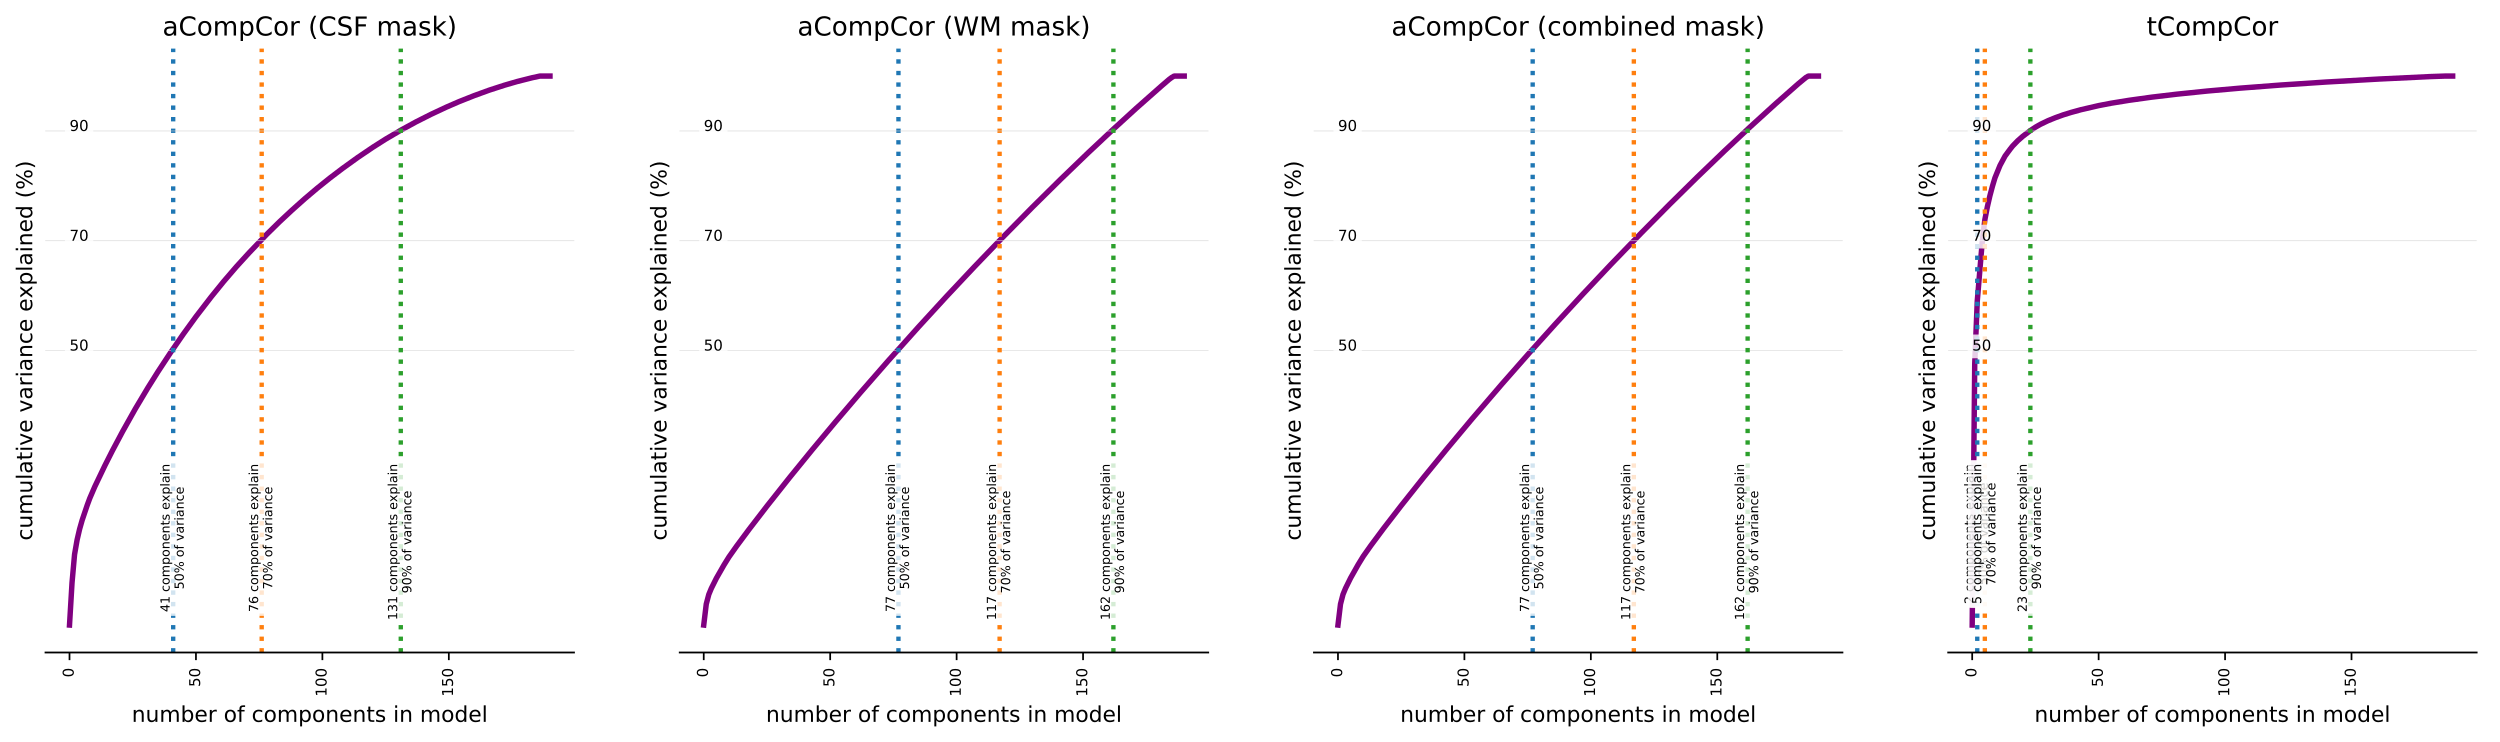<?xml version="1.0" encoding="utf-8" standalone="no"?>
<!DOCTYPE svg PUBLIC "-//W3C//DTD SVG 1.1//EN"
  "http://www.w3.org/Graphics/SVG/1.1/DTD/svg11.dtd">
<!-- Created with matplotlib (http://matplotlib.org/) -->
<svg height="340.643pt" version="1.1" viewBox="0 0 1147.578 340.643" width="1147.578pt" xmlns="http://www.w3.org/2000/svg" xmlns:xlink="http://www.w3.org/1999/xlink">
 <defs>
  <style type="text/css">
*{stroke-linecap:butt;stroke-linejoin:round;}
  </style>
 </defs>
 <g id="figure_1">
  <g id="patch_1">
   <path d="M 0 340.643 
L 1147.578 340.643 
L 1147.578 0 
L 0 0 
z
" style="fill:#ffffff;"/>
  </g>
  <g id="axes_1">
   <g id="patch_2">
    <path d="M 20.878 299.518 
L 263.487 299.518 
L 263.487 22.318 
L 20.878 22.318 
z
" style="fill:#ffffff;"/>
   </g>
   <g id="matplotlib.axis_1">
    <g id="xtick_1">
     <g id="line2d_1">
      <defs>
       <path d="M 0 0 
L 0 3.5 
" id="m0f89fcd78c" style="stroke:#000000;stroke-width:0.8;"/>
      </defs>
      <g>
       <use style="stroke:#000000;stroke-width:0.8;" x="31.906" xlink:href="#m0f89fcd78c" y="299.518"/>
      </g>
     </g>
     <g id="text_1">
      <!-- 0 -->
      <defs>
       <path d="M 31.781 66.406 
Q 24.172 66.406 20.328 58.906 
Q 16.5 51.422 16.5 36.375 
Q 16.5 21.391 20.328 13.891 
Q 24.172 6.391 31.781 6.391 
Q 39.453 6.391 43.281 13.891 
Q 47.125 21.391 47.125 36.375 
Q 47.125 51.422 43.281 58.906 
Q 39.453 66.406 31.781 66.406 
z
M 31.781 74.219 
Q 44.047 74.219 50.516 64.516 
Q 56.984 54.828 56.984 36.375 
Q 56.984 17.969 50.516 8.266 
Q 44.047 -1.422 31.781 -1.422 
Q 19.531 -1.422 13.062 8.266 
Q 6.594 17.969 6.594 36.375 
Q 6.594 54.828 13.062 64.516 
Q 19.531 74.219 31.781 74.219 
z
" id="DejaVuSans-30"/>
      </defs>
      <g transform="translate(33.821 310.934)rotate(-90)scale(0.069 -0.069)">
       <use xlink:href="#DejaVuSans-30"/>
      </g>
     </g>
    </g>
    <g id="xtick_2">
     <g id="line2d_2">
      <g>
       <use style="stroke:#000000;stroke-width:0.8;" x="89.946" xlink:href="#m0f89fcd78c" y="299.518"/>
      </g>
     </g>
     <g id="text_2">
      <!-- 50 -->
      <defs>
       <path d="M 10.797 72.906 
L 49.516 72.906 
L 49.516 64.594 
L 19.828 64.594 
L 19.828 46.734 
Q 21.969 47.469 24.109 47.828 
Q 26.266 48.188 28.422 48.188 
Q 40.625 48.188 47.75 41.5 
Q 54.891 34.812 54.891 23.391 
Q 54.891 11.625 47.562 5.094 
Q 40.234 -1.422 26.906 -1.422 
Q 22.312 -1.422 17.547 -0.641 
Q 12.797 0.141 7.719 1.703 
L 7.719 11.625 
Q 12.109 9.234 16.797 8.062 
Q 21.484 6.891 26.703 6.891 
Q 35.156 6.891 40.078 11.328 
Q 45.016 15.766 45.016 23.391 
Q 45.016 31 40.078 35.438 
Q 35.156 39.891 26.703 39.891 
Q 22.75 39.891 18.812 39.016 
Q 14.891 38.141 10.797 36.281 
z
" id="DejaVuSans-35"/>
      </defs>
      <g transform="translate(91.861 315.349)rotate(-90)scale(0.069 -0.069)">
       <use xlink:href="#DejaVuSans-35"/>
       <use x="63.623" xlink:href="#DejaVuSans-30"/>
      </g>
     </g>
    </g>
    <g id="xtick_3">
     <g id="line2d_3">
      <g>
       <use style="stroke:#000000;stroke-width:0.8;" x="147.987" xlink:href="#m0f89fcd78c" y="299.518"/>
      </g>
     </g>
     <g id="text_3">
      <!-- 100 -->
      <defs>
       <path d="M 12.406 8.297 
L 28.516 8.297 
L 28.516 63.922 
L 10.984 60.406 
L 10.984 69.391 
L 28.422 72.906 
L 38.281 72.906 
L 38.281 8.297 
L 54.391 8.297 
L 54.391 0 
L 12.406 0 
z
" id="DejaVuSans-31"/>
      </defs>
      <g transform="translate(149.902 319.765)rotate(-90)scale(0.069 -0.069)">
       <use xlink:href="#DejaVuSans-31"/>
       <use x="63.623" xlink:href="#DejaVuSans-30"/>
       <use x="127.246" xlink:href="#DejaVuSans-30"/>
      </g>
     </g>
    </g>
    <g id="xtick_4">
     <g id="line2d_4">
      <g>
       <use style="stroke:#000000;stroke-width:0.8;" x="206.027" xlink:href="#m0f89fcd78c" y="299.518"/>
      </g>
     </g>
     <g id="text_4">
      <!-- 150 -->
      <g transform="translate(207.942 319.765)rotate(-90)scale(0.069 -0.069)">
       <use xlink:href="#DejaVuSans-31"/>
       <use x="63.623" xlink:href="#DejaVuSans-35"/>
       <use x="127.246" xlink:href="#DejaVuSans-30"/>
      </g>
     </g>
    </g>
    <g id="text_5">
     <!-- number of components in model -->
     <defs>
      <path d="M 54.891 33.016 
L 54.891 0 
L 45.906 0 
L 45.906 32.719 
Q 45.906 40.484 42.875 44.328 
Q 39.844 48.188 33.797 48.188 
Q 26.516 48.188 22.312 43.547 
Q 18.109 38.922 18.109 30.906 
L 18.109 0 
L 9.078 0 
L 9.078 54.688 
L 18.109 54.688 
L 18.109 46.188 
Q 21.344 51.125 25.703 53.562 
Q 30.078 56 35.797 56 
Q 45.219 56 50.047 50.172 
Q 54.891 44.344 54.891 33.016 
z
" id="DejaVuSans-6e"/>
      <path d="M 8.5 21.578 
L 8.5 54.688 
L 17.484 54.688 
L 17.484 21.922 
Q 17.484 14.156 20.5 10.266 
Q 23.531 6.391 29.594 6.391 
Q 36.859 6.391 41.078 11.031 
Q 45.312 15.672 45.312 23.688 
L 45.312 54.688 
L 54.297 54.688 
L 54.297 0 
L 45.312 0 
L 45.312 8.406 
Q 42.047 3.422 37.719 1 
Q 33.406 -1.422 27.688 -1.422 
Q 18.266 -1.422 13.375 4.438 
Q 8.5 10.297 8.5 21.578 
z
M 31.109 56 
z
" id="DejaVuSans-75"/>
      <path d="M 52 44.188 
Q 55.375 50.25 60.062 53.125 
Q 64.75 56 71.094 56 
Q 79.641 56 84.281 50.016 
Q 88.922 44.047 88.922 33.016 
L 88.922 0 
L 79.891 0 
L 79.891 32.719 
Q 79.891 40.578 77.094 44.375 
Q 74.312 48.188 68.609 48.188 
Q 61.625 48.188 57.562 43.547 
Q 53.516 38.922 53.516 30.906 
L 53.516 0 
L 44.484 0 
L 44.484 32.719 
Q 44.484 40.625 41.703 44.406 
Q 38.922 48.188 33.109 48.188 
Q 26.219 48.188 22.156 43.531 
Q 18.109 38.875 18.109 30.906 
L 18.109 0 
L 9.078 0 
L 9.078 54.688 
L 18.109 54.688 
L 18.109 46.188 
Q 21.188 51.219 25.484 53.609 
Q 29.781 56 35.688 56 
Q 41.656 56 45.828 52.969 
Q 50 49.953 52 44.188 
z
" id="DejaVuSans-6d"/>
      <path d="M 48.688 27.297 
Q 48.688 37.203 44.609 42.844 
Q 40.531 48.484 33.406 48.484 
Q 26.266 48.484 22.188 42.844 
Q 18.109 37.203 18.109 27.297 
Q 18.109 17.391 22.188 11.75 
Q 26.266 6.109 33.406 6.109 
Q 40.531 6.109 44.609 11.75 
Q 48.688 17.391 48.688 27.297 
z
M 18.109 46.391 
Q 20.953 51.266 25.266 53.625 
Q 29.594 56 35.594 56 
Q 45.562 56 51.781 48.094 
Q 58.016 40.188 58.016 27.297 
Q 58.016 14.406 51.781 6.484 
Q 45.562 -1.422 35.594 -1.422 
Q 29.594 -1.422 25.266 0.953 
Q 20.953 3.328 18.109 8.203 
L 18.109 0 
L 9.078 0 
L 9.078 75.984 
L 18.109 75.984 
z
" id="DejaVuSans-62"/>
      <path d="M 56.203 29.594 
L 56.203 25.203 
L 14.891 25.203 
Q 15.484 15.922 20.484 11.062 
Q 25.484 6.203 34.422 6.203 
Q 39.594 6.203 44.453 7.469 
Q 49.312 8.734 54.109 11.281 
L 54.109 2.781 
Q 49.266 0.734 44.188 -0.344 
Q 39.109 -1.422 33.891 -1.422 
Q 20.797 -1.422 13.156 6.188 
Q 5.516 13.812 5.516 26.812 
Q 5.516 40.234 12.766 48.109 
Q 20.016 56 32.328 56 
Q 43.359 56 49.781 48.891 
Q 56.203 41.797 56.203 29.594 
z
M 47.219 32.234 
Q 47.125 39.594 43.094 43.984 
Q 39.062 48.391 32.422 48.391 
Q 24.906 48.391 20.391 44.141 
Q 15.875 39.891 15.188 32.172 
z
" id="DejaVuSans-65"/>
      <path d="M 41.109 46.297 
Q 39.594 47.172 37.812 47.578 
Q 36.031 48 33.891 48 
Q 26.266 48 22.188 43.047 
Q 18.109 38.094 18.109 28.812 
L 18.109 0 
L 9.078 0 
L 9.078 54.688 
L 18.109 54.688 
L 18.109 46.188 
Q 20.953 51.172 25.484 53.578 
Q 30.031 56 36.531 56 
Q 37.453 56 38.578 55.875 
Q 39.703 55.766 41.062 55.516 
z
" id="DejaVuSans-72"/>
      <path id="DejaVuSans-20"/>
      <path d="M 30.609 48.391 
Q 23.391 48.391 19.188 42.75 
Q 14.984 37.109 14.984 27.297 
Q 14.984 17.484 19.156 11.844 
Q 23.344 6.203 30.609 6.203 
Q 37.797 6.203 41.984 11.859 
Q 46.188 17.531 46.188 27.297 
Q 46.188 37.016 41.984 42.703 
Q 37.797 48.391 30.609 48.391 
z
M 30.609 56 
Q 42.328 56 49.016 48.375 
Q 55.719 40.766 55.719 27.297 
Q 55.719 13.875 49.016 6.219 
Q 42.328 -1.422 30.609 -1.422 
Q 18.844 -1.422 12.172 6.219 
Q 5.516 13.875 5.516 27.297 
Q 5.516 40.766 12.172 48.375 
Q 18.844 56 30.609 56 
z
" id="DejaVuSans-6f"/>
      <path d="M 37.109 75.984 
L 37.109 68.5 
L 28.516 68.5 
Q 23.688 68.5 21.797 66.547 
Q 19.922 64.594 19.922 59.516 
L 19.922 54.688 
L 34.719 54.688 
L 34.719 47.703 
L 19.922 47.703 
L 19.922 0 
L 10.891 0 
L 10.891 47.703 
L 2.297 47.703 
L 2.297 54.688 
L 10.891 54.688 
L 10.891 58.5 
Q 10.891 67.625 15.141 71.797 
Q 19.391 75.984 28.609 75.984 
z
" id="DejaVuSans-66"/>
      <path d="M 48.781 52.594 
L 48.781 44.188 
Q 44.969 46.297 41.141 47.344 
Q 37.312 48.391 33.406 48.391 
Q 24.656 48.391 19.812 42.844 
Q 14.984 37.312 14.984 27.297 
Q 14.984 17.281 19.812 11.734 
Q 24.656 6.203 33.406 6.203 
Q 37.312 6.203 41.141 7.25 
Q 44.969 8.297 48.781 10.406 
L 48.781 2.094 
Q 45.016 0.344 40.984 -0.531 
Q 36.969 -1.422 32.422 -1.422 
Q 20.062 -1.422 12.781 6.344 
Q 5.516 14.109 5.516 27.297 
Q 5.516 40.672 12.859 48.328 
Q 20.219 56 33.016 56 
Q 37.156 56 41.109 55.141 
Q 45.062 54.297 48.781 52.594 
z
" id="DejaVuSans-63"/>
      <path d="M 18.109 8.203 
L 18.109 -20.797 
L 9.078 -20.797 
L 9.078 54.688 
L 18.109 54.688 
L 18.109 46.391 
Q 20.953 51.266 25.266 53.625 
Q 29.594 56 35.594 56 
Q 45.562 56 51.781 48.094 
Q 58.016 40.188 58.016 27.297 
Q 58.016 14.406 51.781 6.484 
Q 45.562 -1.422 35.594 -1.422 
Q 29.594 -1.422 25.266 0.953 
Q 20.953 3.328 18.109 8.203 
z
M 48.688 27.297 
Q 48.688 37.203 44.609 42.844 
Q 40.531 48.484 33.406 48.484 
Q 26.266 48.484 22.188 42.844 
Q 18.109 37.203 18.109 27.297 
Q 18.109 17.391 22.188 11.75 
Q 26.266 6.109 33.406 6.109 
Q 40.531 6.109 44.609 11.75 
Q 48.688 17.391 48.688 27.297 
z
" id="DejaVuSans-70"/>
      <path d="M 18.312 70.219 
L 18.312 54.688 
L 36.812 54.688 
L 36.812 47.703 
L 18.312 47.703 
L 18.312 18.016 
Q 18.312 11.328 20.141 9.422 
Q 21.969 7.516 27.594 7.516 
L 36.812 7.516 
L 36.812 0 
L 27.594 0 
Q 17.188 0 13.234 3.875 
Q 9.281 7.766 9.281 18.016 
L 9.281 47.703 
L 2.688 47.703 
L 2.688 54.688 
L 9.281 54.688 
L 9.281 70.219 
z
" id="DejaVuSans-74"/>
      <path d="M 44.281 53.078 
L 44.281 44.578 
Q 40.484 46.531 36.375 47.5 
Q 32.281 48.484 27.875 48.484 
Q 21.188 48.484 17.844 46.438 
Q 14.5 44.391 14.5 40.281 
Q 14.5 37.156 16.891 35.375 
Q 19.281 33.594 26.516 31.984 
L 29.594 31.297 
Q 39.156 29.25 43.188 25.516 
Q 47.219 21.781 47.219 15.094 
Q 47.219 7.469 41.188 3.016 
Q 35.156 -1.422 24.609 -1.422 
Q 20.219 -1.422 15.453 -0.562 
Q 10.688 0.297 5.422 2 
L 5.422 11.281 
Q 10.406 8.688 15.234 7.391 
Q 20.062 6.109 24.812 6.109 
Q 31.156 6.109 34.562 8.281 
Q 37.984 10.453 37.984 14.406 
Q 37.984 18.062 35.516 20.016 
Q 33.062 21.969 24.703 23.781 
L 21.578 24.516 
Q 13.234 26.266 9.516 29.906 
Q 5.812 33.547 5.812 39.891 
Q 5.812 47.609 11.281 51.797 
Q 16.75 56 26.812 56 
Q 31.781 56 36.172 55.266 
Q 40.578 54.547 44.281 53.078 
z
" id="DejaVuSans-73"/>
      <path d="M 9.422 54.688 
L 18.406 54.688 
L 18.406 0 
L 9.422 0 
z
M 9.422 75.984 
L 18.406 75.984 
L 18.406 64.594 
L 9.422 64.594 
z
" id="DejaVuSans-69"/>
      <path d="M 45.406 46.391 
L 45.406 75.984 
L 54.391 75.984 
L 54.391 0 
L 45.406 0 
L 45.406 8.203 
Q 42.578 3.328 38.25 0.953 
Q 33.938 -1.422 27.875 -1.422 
Q 17.969 -1.422 11.734 6.484 
Q 5.516 14.406 5.516 27.297 
Q 5.516 40.188 11.734 48.094 
Q 17.969 56 27.875 56 
Q 33.938 56 38.25 53.625 
Q 42.578 51.266 45.406 46.391 
z
M 14.797 27.297 
Q 14.797 17.391 18.875 11.75 
Q 22.953 6.109 30.078 6.109 
Q 37.203 6.109 41.297 11.75 
Q 45.406 17.391 45.406 27.297 
Q 45.406 37.203 41.297 42.844 
Q 37.203 48.484 30.078 48.484 
Q 22.953 48.484 18.875 42.844 
Q 14.797 37.203 14.797 27.297 
z
" id="DejaVuSans-64"/>
      <path d="M 9.422 75.984 
L 18.406 75.984 
L 18.406 0 
L 9.422 0 
z
" id="DejaVuSans-6c"/>
     </defs>
     <g transform="translate(60.474 331.363)scale(0.1 -0.1)">
      <use xlink:href="#DejaVuSans-6e"/>
      <use x="63.379" xlink:href="#DejaVuSans-75"/>
      <use x="126.758" xlink:href="#DejaVuSans-6d"/>
      <use x="224.17" xlink:href="#DejaVuSans-62"/>
      <use x="287.646" xlink:href="#DejaVuSans-65"/>
      <use x="349.17" xlink:href="#DejaVuSans-72"/>
      <use x="390.283" xlink:href="#DejaVuSans-20"/>
      <use x="422.07" xlink:href="#DejaVuSans-6f"/>
      <use x="483.252" xlink:href="#DejaVuSans-66"/>
      <use x="518.457" xlink:href="#DejaVuSans-20"/>
      <use x="550.244" xlink:href="#DejaVuSans-63"/>
      <use x="605.225" xlink:href="#DejaVuSans-6f"/>
      <use x="666.406" xlink:href="#DejaVuSans-6d"/>
      <use x="763.818" xlink:href="#DejaVuSans-70"/>
      <use x="827.295" xlink:href="#DejaVuSans-6f"/>
      <use x="888.477" xlink:href="#DejaVuSans-6e"/>
      <use x="951.855" xlink:href="#DejaVuSans-65"/>
      <use x="1013.379" xlink:href="#DejaVuSans-6e"/>
      <use x="1076.758" xlink:href="#DejaVuSans-74"/>
      <use x="1115.967" xlink:href="#DejaVuSans-73"/>
      <use x="1168.066" xlink:href="#DejaVuSans-20"/>
      <use x="1199.854" xlink:href="#DejaVuSans-69"/>
      <use x="1227.637" xlink:href="#DejaVuSans-6e"/>
      <use x="1291.016" xlink:href="#DejaVuSans-20"/>
      <use x="1322.803" xlink:href="#DejaVuSans-6d"/>
      <use x="1420.215" xlink:href="#DejaVuSans-6f"/>
      <use x="1481.396" xlink:href="#DejaVuSans-64"/>
      <use x="1544.873" xlink:href="#DejaVuSans-65"/>
      <use x="1606.396" xlink:href="#DejaVuSans-6c"/>
     </g>
    </g>
   </g>
   <g id="matplotlib.axis_2">
    <g id="text_6">
     <!-- cumulative variance explained (%) -->
     <defs>
      <path d="M 34.281 27.484 
Q 23.391 27.484 19.188 25 
Q 14.984 22.516 14.984 16.5 
Q 14.984 11.719 18.141 8.906 
Q 21.297 6.109 26.703 6.109 
Q 34.188 6.109 38.703 11.406 
Q 43.219 16.703 43.219 25.484 
L 43.219 27.484 
z
M 52.203 31.203 
L 52.203 0 
L 43.219 0 
L 43.219 8.297 
Q 40.141 3.328 35.547 0.953 
Q 30.953 -1.422 24.312 -1.422 
Q 15.922 -1.422 10.953 3.297 
Q 6 8.016 6 15.922 
Q 6 25.141 12.172 29.828 
Q 18.359 34.516 30.609 34.516 
L 43.219 34.516 
L 43.219 35.406 
Q 43.219 41.609 39.141 45 
Q 35.062 48.391 27.688 48.391 
Q 23 48.391 18.547 47.266 
Q 14.109 46.141 10.016 43.891 
L 10.016 52.203 
Q 14.938 54.109 19.578 55.047 
Q 24.219 56 28.609 56 
Q 40.484 56 46.344 49.844 
Q 52.203 43.703 52.203 31.203 
z
" id="DejaVuSans-61"/>
      <path d="M 2.984 54.688 
L 12.5 54.688 
L 29.594 8.797 
L 46.688 54.688 
L 56.203 54.688 
L 35.688 0 
L 23.484 0 
z
" id="DejaVuSans-76"/>
      <path d="M 54.891 54.688 
L 35.109 28.078 
L 55.906 0 
L 45.312 0 
L 29.391 21.484 
L 13.484 0 
L 2.875 0 
L 24.125 28.609 
L 4.688 54.688 
L 15.281 54.688 
L 29.781 35.203 
L 44.281 54.688 
z
" id="DejaVuSans-78"/>
      <path d="M 31 75.875 
Q 24.469 64.656 21.281 53.656 
Q 18.109 42.672 18.109 31.391 
Q 18.109 20.125 21.312 9.062 
Q 24.516 -2 31 -13.188 
L 23.188 -13.188 
Q 15.875 -1.703 12.234 9.375 
Q 8.594 20.453 8.594 31.391 
Q 8.594 42.281 12.203 53.312 
Q 15.828 64.359 23.188 75.875 
z
" id="DejaVuSans-28"/>
      <path d="M 72.703 32.078 
Q 68.453 32.078 66.031 28.469 
Q 63.625 24.859 63.625 18.406 
Q 63.625 12.062 66.031 8.422 
Q 68.453 4.781 72.703 4.781 
Q 76.859 4.781 79.266 8.422 
Q 81.688 12.062 81.688 18.406 
Q 81.688 24.812 79.266 28.438 
Q 76.859 32.078 72.703 32.078 
z
M 72.703 38.281 
Q 80.422 38.281 84.953 32.906 
Q 89.5 27.547 89.5 18.406 
Q 89.5 9.281 84.938 3.922 
Q 80.375 -1.422 72.703 -1.422 
Q 64.891 -1.422 60.344 3.922 
Q 55.812 9.281 55.812 18.406 
Q 55.812 27.594 60.375 32.938 
Q 64.938 38.281 72.703 38.281 
z
M 22.312 68.016 
Q 18.109 68.016 15.688 64.375 
Q 13.281 60.75 13.281 54.391 
Q 13.281 47.953 15.672 44.328 
Q 18.062 40.719 22.312 40.719 
Q 26.562 40.719 28.969 44.328 
Q 31.391 47.953 31.391 54.391 
Q 31.391 60.688 28.953 64.344 
Q 26.516 68.016 22.312 68.016 
z
M 66.406 74.219 
L 74.219 74.219 
L 28.609 -1.422 
L 20.797 -1.422 
z
M 22.312 74.219 
Q 30.031 74.219 34.609 68.875 
Q 39.203 63.531 39.203 54.391 
Q 39.203 45.172 34.641 39.844 
Q 30.078 34.516 22.312 34.516 
Q 14.547 34.516 10.031 39.859 
Q 5.516 45.219 5.516 54.391 
Q 5.516 63.484 10.047 68.844 
Q 14.594 74.219 22.312 74.219 
z
" id="DejaVuSans-25"/>
      <path d="M 8.016 75.875 
L 15.828 75.875 
Q 23.141 64.359 26.781 53.312 
Q 30.422 42.281 30.422 31.391 
Q 30.422 20.453 26.781 9.375 
Q 23.141 -1.703 15.828 -13.188 
L 8.016 -13.188 
Q 14.5 -2 17.703 9.062 
Q 20.906 20.125 20.906 31.391 
Q 20.906 42.672 17.703 53.656 
Q 14.5 64.656 8.016 75.875 
z
" id="DejaVuSans-29"/>
     </defs>
     <g transform="translate(14.798 248.131)rotate(-90)scale(0.1 -0.1)">
      <use xlink:href="#DejaVuSans-63"/>
      <use x="54.98" xlink:href="#DejaVuSans-75"/>
      <use x="118.359" xlink:href="#DejaVuSans-6d"/>
      <use x="215.771" xlink:href="#DejaVuSans-75"/>
      <use x="279.15" xlink:href="#DejaVuSans-6c"/>
      <use x="306.934" xlink:href="#DejaVuSans-61"/>
      <use x="368.213" xlink:href="#DejaVuSans-74"/>
      <use x="407.422" xlink:href="#DejaVuSans-69"/>
      <use x="435.205" xlink:href="#DejaVuSans-76"/>
      <use x="494.385" xlink:href="#DejaVuSans-65"/>
      <use x="555.908" xlink:href="#DejaVuSans-20"/>
      <use x="587.695" xlink:href="#DejaVuSans-76"/>
      <use x="646.875" xlink:href="#DejaVuSans-61"/>
      <use x="708.154" xlink:href="#DejaVuSans-72"/>
      <use x="749.268" xlink:href="#DejaVuSans-69"/>
      <use x="777.051" xlink:href="#DejaVuSans-61"/>
      <use x="838.33" xlink:href="#DejaVuSans-6e"/>
      <use x="901.709" xlink:href="#DejaVuSans-63"/>
      <use x="956.689" xlink:href="#DejaVuSans-65"/>
      <use x="1018.213" xlink:href="#DejaVuSans-20"/>
      <use x="1050" xlink:href="#DejaVuSans-65"/>
      <use x="1111.508" xlink:href="#DejaVuSans-78"/>
      <use x="1170.688" xlink:href="#DejaVuSans-70"/>
      <use x="1234.164" xlink:href="#DejaVuSans-6c"/>
      <use x="1261.947" xlink:href="#DejaVuSans-61"/>
      <use x="1323.227" xlink:href="#DejaVuSans-69"/>
      <use x="1351.01" xlink:href="#DejaVuSans-6e"/>
      <use x="1414.389" xlink:href="#DejaVuSans-65"/>
      <use x="1475.912" xlink:href="#DejaVuSans-64"/>
      <use x="1539.389" xlink:href="#DejaVuSans-20"/>
      <use x="1571.176" xlink:href="#DejaVuSans-28"/>
      <use x="1610.189" xlink:href="#DejaVuSans-25"/>
      <use x="1705.209" xlink:href="#DejaVuSans-29"/>
     </g>
    </g>
   </g>
   <g id="line2d_5">
    <path clip-path="url(#p9badb06a8f)" d="M 31.906 286.918 
L 33.067 267.45 
L 34.227 254.496 
L 35.388 247.836 
L 36.549 242.843 
L 37.71 238.772 
L 40.031 231.912 
L 41.192 228.768 
L 43.514 223.375 
L 48.157 213.669 
L 51.64 206.792 
L 56.283 198.056 
L 62.087 187.711 
L 67.891 177.98 
L 72.534 170.584 
L 78.338 161.774 
L 84.142 153.36 
L 89.946 145.358 
L 96.911 136.315 
L 102.715 129.161 
L 108.519 122.409 
L 114.323 116.047 
L 122.449 107.555 
L 128.253 101.847 
L 134.057 96.435 
L 139.861 91.257 
L 145.665 86.343 
L 151.469 81.687 
L 157.273 77.284 
L 164.238 72.27 
L 171.203 67.562 
L 177.007 63.876 
L 183.972 59.775 
L 190.936 55.964 
L 197.901 52.452 
L 204.866 49.19 
L 210.67 46.669 
L 217.635 43.905 
L 224.6 41.374 
L 231.565 39.114 
L 237.369 37.429 
L 244.334 35.671 
L 247.816 34.918 
L 252.459 34.918 
L 252.459 34.918 
" style="fill:none;stroke:#800080;stroke-linecap:square;stroke-width:2.5;"/>
   </g>
   <g id="line2d_6">
    <path clip-path="url(#p9badb06a8f)" d="M 20.878 160.918 
L 263.487 160.918 
" style="fill:none;stroke:#d3d3d3;stroke-linecap:square;stroke-width:0.25;"/>
   </g>
   <g id="line2d_7">
    <path clip-path="url(#p9badb06a8f)" d="M 79.499 299.518 
L 79.499 22.318 
" style="fill:none;stroke:#1f77b4;stroke-dasharray:2,3.3;stroke-dashoffset:0;stroke-width:2;"/>
   </g>
   <g id="line2d_8">
    <path clip-path="url(#p9badb06a8f)" d="M 20.878 110.518 
L 263.487 110.518 
" style="fill:none;stroke:#d3d3d3;stroke-linecap:square;stroke-width:0.25;"/>
   </g>
   <g id="line2d_9">
    <path clip-path="url(#p9badb06a8f)" d="M 120.127 299.518 
L 120.127 22.318 
" style="fill:none;stroke:#ff7f0e;stroke-dasharray:2,3.3;stroke-dashoffset:0;stroke-width:2;"/>
   </g>
   <g id="line2d_10">
    <path clip-path="url(#p9badb06a8f)" d="M 20.878 60.118 
L 263.487 60.118 
" style="fill:none;stroke:#d3d3d3;stroke-linecap:square;stroke-width:0.25;"/>
   </g>
   <g id="line2d_11">
    <path clip-path="url(#p9badb06a8f)" d="M 183.972 299.518 
L 183.972 22.318 
" style="fill:none;stroke:#2ca02c;stroke-dasharray:2,3.3;stroke-dashoffset:0;stroke-width:2;"/>
   </g>
   <g id="patch_3">
    <path d="M 20.878 299.518 
L 263.487 299.518 
" style="fill:none;stroke:#000000;stroke-linecap:square;stroke-linejoin:miter;stroke-width:0.8;"/>
   </g>
   <g id="text_7">
    <g id="patch_4">
     <path d="M 31.906 164.443 
L 40.737 164.443 
Q 42.819 164.443 42.819 162.361 
L 42.819 155.645 
Q 42.819 153.563 40.737 153.563 
L 31.906 153.563 
Q 29.824 153.563 29.824 155.645 
L 29.824 162.361 
Q 29.824 164.443 31.906 164.443 
z
" style="fill:#ffffff;opacity:0.8;"/>
    </g>
    <!-- 50 -->
    <g transform="translate(31.906 160.918)scale(0.069 -0.069)">
     <use xlink:href="#DejaVuSans-35"/>
     <use x="63.623" xlink:href="#DejaVuSans-30"/>
    </g>
   </g>
   <g id="text_8">
    <g id="patch_5">
     <path d="M 87.279 280.955 
L 87.279 213.035 
Q 87.279 211.298 85.542 211.298 
L 73.455 211.298 
Q 71.718 211.298 71.718 213.035 
L 71.718 280.955 
Q 71.718 282.692 73.455 282.692 
L 85.542 282.692 
Q 87.279 282.692 87.279 280.955 
z
" style="fill:#ffffff;opacity:0.8;"/>
    </g>
    <!-- 41 components explain -->
    <defs>
     <path d="M 37.797 64.312 
L 12.891 25.391 
L 37.797 25.391 
z
M 35.203 72.906 
L 47.609 72.906 
L 47.609 25.391 
L 58.016 25.391 
L 58.016 17.188 
L 47.609 17.188 
L 47.609 0 
L 37.797 0 
L 37.797 17.188 
L 4.891 17.188 
L 4.891 26.703 
z
" id="DejaVuSans-34"/>
    </defs>
    <g transform="translate(77.855 280.955)rotate(-90)scale(0.058 -0.058)">
     <use xlink:href="#DejaVuSans-34"/>
     <use x="63.623" xlink:href="#DejaVuSans-31"/>
     <use x="127.246" xlink:href="#DejaVuSans-20"/>
     <use x="159.033" xlink:href="#DejaVuSans-63"/>
     <use x="214.014" xlink:href="#DejaVuSans-6f"/>
     <use x="275.195" xlink:href="#DejaVuSans-6d"/>
     <use x="372.607" xlink:href="#DejaVuSans-70"/>
     <use x="436.084" xlink:href="#DejaVuSans-6f"/>
     <use x="497.266" xlink:href="#DejaVuSans-6e"/>
     <use x="560.645" xlink:href="#DejaVuSans-65"/>
     <use x="622.168" xlink:href="#DejaVuSans-6e"/>
     <use x="685.547" xlink:href="#DejaVuSans-74"/>
     <use x="724.756" xlink:href="#DejaVuSans-73"/>
     <use x="776.855" xlink:href="#DejaVuSans-20"/>
     <use x="808.643" xlink:href="#DejaVuSans-65"/>
     <use x="870.15" xlink:href="#DejaVuSans-78"/>
     <use x="929.33" xlink:href="#DejaVuSans-70"/>
     <use x="992.807" xlink:href="#DejaVuSans-6c"/>
     <use x="1020.59" xlink:href="#DejaVuSans-61"/>
     <use x="1081.869" xlink:href="#DejaVuSans-69"/>
     <use x="1109.652" xlink:href="#DejaVuSans-6e"/>
    </g>
    <!-- 50% of variance -->
    <g transform="translate(84.338 270.524)rotate(-90)scale(0.058 -0.058)">
     <use xlink:href="#DejaVuSans-35"/>
     <use x="63.623" xlink:href="#DejaVuSans-30"/>
     <use x="127.246" xlink:href="#DejaVuSans-25"/>
     <use x="222.266" xlink:href="#DejaVuSans-20"/>
     <use x="254.053" xlink:href="#DejaVuSans-6f"/>
     <use x="315.234" xlink:href="#DejaVuSans-66"/>
     <use x="350.439" xlink:href="#DejaVuSans-20"/>
     <use x="382.227" xlink:href="#DejaVuSans-76"/>
     <use x="441.406" xlink:href="#DejaVuSans-61"/>
     <use x="502.686" xlink:href="#DejaVuSans-72"/>
     <use x="543.799" xlink:href="#DejaVuSans-69"/>
     <use x="571.582" xlink:href="#DejaVuSans-61"/>
     <use x="632.861" xlink:href="#DejaVuSans-6e"/>
     <use x="696.24" xlink:href="#DejaVuSans-63"/>
     <use x="751.221" xlink:href="#DejaVuSans-65"/>
    </g>
   </g>
   <g id="text_9">
    <g id="patch_6">
     <path d="M 31.906 114.043 
L 40.737 114.043 
Q 42.819 114.043 42.819 111.961 
L 42.819 105.245 
Q 42.819 103.163 40.737 103.163 
L 31.906 103.163 
Q 29.824 103.163 29.824 105.245 
L 29.824 111.961 
Q 29.824 114.043 31.906 114.043 
z
" style="fill:#ffffff;opacity:0.8;"/>
    </g>
    <!-- 70 -->
    <defs>
     <path d="M 8.203 72.906 
L 55.078 72.906 
L 55.078 68.703 
L 28.609 0 
L 18.312 0 
L 43.219 64.594 
L 8.203 64.594 
z
" id="DejaVuSans-37"/>
    </defs>
    <g transform="translate(31.906 110.518)scale(0.069 -0.069)">
     <use xlink:href="#DejaVuSans-37"/>
     <use x="63.623" xlink:href="#DejaVuSans-30"/>
    </g>
   </g>
   <g id="text_10">
    <g id="patch_7">
     <path d="M 127.908 280.955 
L 127.908 213.035 
Q 127.908 211.298 126.171 211.298 
L 114.084 211.298 
Q 112.347 211.298 112.347 213.035 
L 112.347 280.955 
Q 112.347 282.692 114.084 282.692 
L 126.171 282.692 
Q 127.908 282.692 127.908 280.955 
z
" style="fill:#ffffff;opacity:0.8;"/>
    </g>
    <!-- 76 components explain -->
    <defs>
     <path d="M 33.016 40.375 
Q 26.375 40.375 22.484 35.828 
Q 18.609 31.297 18.609 23.391 
Q 18.609 15.531 22.484 10.953 
Q 26.375 6.391 33.016 6.391 
Q 39.656 6.391 43.531 10.953 
Q 47.406 15.531 47.406 23.391 
Q 47.406 31.297 43.531 35.828 
Q 39.656 40.375 33.016 40.375 
z
M 52.594 71.297 
L 52.594 62.312 
Q 48.875 64.062 45.094 64.984 
Q 41.312 65.922 37.594 65.922 
Q 27.828 65.922 22.672 59.328 
Q 17.531 52.734 16.797 39.406 
Q 19.672 43.656 24.016 45.922 
Q 28.375 48.188 33.594 48.188 
Q 44.578 48.188 50.953 41.516 
Q 57.328 34.859 57.328 23.391 
Q 57.328 12.156 50.688 5.359 
Q 44.047 -1.422 33.016 -1.422 
Q 20.359 -1.422 13.672 8.266 
Q 6.984 17.969 6.984 36.375 
Q 6.984 53.656 15.188 63.938 
Q 23.391 74.219 37.203 74.219 
Q 40.922 74.219 44.703 73.484 
Q 48.484 72.75 52.594 71.297 
z
" id="DejaVuSans-36"/>
    </defs>
    <g transform="translate(118.483 280.955)rotate(-90)scale(0.058 -0.058)">
     <use xlink:href="#DejaVuSans-37"/>
     <use x="63.623" xlink:href="#DejaVuSans-36"/>
     <use x="127.246" xlink:href="#DejaVuSans-20"/>
     <use x="159.033" xlink:href="#DejaVuSans-63"/>
     <use x="214.014" xlink:href="#DejaVuSans-6f"/>
     <use x="275.195" xlink:href="#DejaVuSans-6d"/>
     <use x="372.607" xlink:href="#DejaVuSans-70"/>
     <use x="436.084" xlink:href="#DejaVuSans-6f"/>
     <use x="497.266" xlink:href="#DejaVuSans-6e"/>
     <use x="560.645" xlink:href="#DejaVuSans-65"/>
     <use x="622.168" xlink:href="#DejaVuSans-6e"/>
     <use x="685.547" xlink:href="#DejaVuSans-74"/>
     <use x="724.756" xlink:href="#DejaVuSans-73"/>
     <use x="776.855" xlink:href="#DejaVuSans-20"/>
     <use x="808.643" xlink:href="#DejaVuSans-65"/>
     <use x="870.15" xlink:href="#DejaVuSans-78"/>
     <use x="929.33" xlink:href="#DejaVuSans-70"/>
     <use x="992.807" xlink:href="#DejaVuSans-6c"/>
     <use x="1020.59" xlink:href="#DejaVuSans-61"/>
     <use x="1081.869" xlink:href="#DejaVuSans-69"/>
     <use x="1109.652" xlink:href="#DejaVuSans-6e"/>
    </g>
    <!-- 70% of variance -->
    <g transform="translate(124.967 270.524)rotate(-90)scale(0.058 -0.058)">
     <use xlink:href="#DejaVuSans-37"/>
     <use x="63.623" xlink:href="#DejaVuSans-30"/>
     <use x="127.246" xlink:href="#DejaVuSans-25"/>
     <use x="222.266" xlink:href="#DejaVuSans-20"/>
     <use x="254.053" xlink:href="#DejaVuSans-6f"/>
     <use x="315.234" xlink:href="#DejaVuSans-66"/>
     <use x="350.439" xlink:href="#DejaVuSans-20"/>
     <use x="382.227" xlink:href="#DejaVuSans-76"/>
     <use x="441.406" xlink:href="#DejaVuSans-61"/>
     <use x="502.686" xlink:href="#DejaVuSans-72"/>
     <use x="543.799" xlink:href="#DejaVuSans-69"/>
     <use x="571.582" xlink:href="#DejaVuSans-61"/>
     <use x="632.861" xlink:href="#DejaVuSans-6e"/>
     <use x="696.24" xlink:href="#DejaVuSans-63"/>
     <use x="751.221" xlink:href="#DejaVuSans-65"/>
    </g>
   </g>
   <g id="text_11">
    <g id="patch_8">
     <path d="M 31.906 63.643 
L 40.737 63.643 
Q 42.819 63.643 42.819 61.561 
L 42.819 54.845 
Q 42.819 52.763 40.737 52.763 
L 31.906 52.763 
Q 29.824 52.763 29.824 54.845 
L 29.824 61.561 
Q 29.824 63.643 31.906 63.643 
z
" style="fill:#ffffff;opacity:0.8;"/>
    </g>
    <!-- 90 -->
    <defs>
     <path d="M 10.984 1.516 
L 10.984 10.5 
Q 14.703 8.734 18.5 7.812 
Q 22.312 6.891 25.984 6.891 
Q 35.75 6.891 40.891 13.453 
Q 46.047 20.016 46.781 33.406 
Q 43.953 29.203 39.594 26.953 
Q 35.25 24.703 29.984 24.703 
Q 19.047 24.703 12.672 31.312 
Q 6.297 37.938 6.297 49.422 
Q 6.297 60.641 12.938 67.422 
Q 19.578 74.219 30.609 74.219 
Q 43.266 74.219 49.922 64.516 
Q 56.594 54.828 56.594 36.375 
Q 56.594 19.141 48.406 8.859 
Q 40.234 -1.422 26.422 -1.422 
Q 22.703 -1.422 18.891 -0.688 
Q 15.094 0.047 10.984 1.516 
z
M 30.609 32.422 
Q 37.25 32.422 41.125 36.953 
Q 45.016 41.5 45.016 49.422 
Q 45.016 57.281 41.125 61.844 
Q 37.25 66.406 30.609 66.406 
Q 23.969 66.406 20.094 61.844 
Q 16.219 57.281 16.219 49.422 
Q 16.219 41.5 20.094 36.953 
Q 23.969 32.422 30.609 32.422 
z
" id="DejaVuSans-39"/>
    </defs>
    <g transform="translate(31.906 60.118)scale(0.069 -0.069)">
     <use xlink:href="#DejaVuSans-39"/>
     <use x="63.623" xlink:href="#DejaVuSans-30"/>
    </g>
   </g>
   <g id="text_12">
    <g id="patch_9">
     <path d="M 191.752 284.638 
L 191.752 213.035 
Q 191.752 211.298 190.015 211.298 
L 177.928 211.298 
Q 176.191 211.298 176.191 213.035 
L 176.191 284.638 
Q 176.191 286.375 177.928 286.375 
L 190.015 286.375 
Q 191.752 286.375 191.752 284.638 
z
" style="fill:#ffffff;opacity:0.8;"/>
    </g>
    <!-- 131 components explain -->
    <defs>
     <path d="M 40.578 39.312 
Q 47.656 37.797 51.625 33 
Q 55.609 28.219 55.609 21.188 
Q 55.609 10.406 48.188 4.484 
Q 40.766 -1.422 27.094 -1.422 
Q 22.516 -1.422 17.656 -0.516 
Q 12.797 0.391 7.625 2.203 
L 7.625 11.719 
Q 11.719 9.328 16.594 8.109 
Q 21.484 6.891 26.812 6.891 
Q 36.078 6.891 40.938 10.547 
Q 45.797 14.203 45.797 21.188 
Q 45.797 27.641 41.281 31.266 
Q 36.766 34.906 28.719 34.906 
L 20.219 34.906 
L 20.219 43.016 
L 29.109 43.016 
Q 36.375 43.016 40.234 45.922 
Q 44.094 48.828 44.094 54.297 
Q 44.094 59.906 40.109 62.906 
Q 36.141 65.922 28.719 65.922 
Q 24.656 65.922 20.016 65.031 
Q 15.375 64.156 9.812 62.312 
L 9.812 71.094 
Q 15.438 72.656 20.344 73.438 
Q 25.25 74.219 29.594 74.219 
Q 40.828 74.219 47.359 69.109 
Q 53.906 64.016 53.906 55.328 
Q 53.906 49.266 50.438 45.094 
Q 46.969 40.922 40.578 39.312 
z
" id="DejaVuSans-33"/>
    </defs>
    <g transform="translate(182.327 284.638)rotate(-90)scale(0.058 -0.058)">
     <use xlink:href="#DejaVuSans-31"/>
     <use x="63.623" xlink:href="#DejaVuSans-33"/>
     <use x="127.246" xlink:href="#DejaVuSans-31"/>
     <use x="190.869" xlink:href="#DejaVuSans-20"/>
     <use x="222.656" xlink:href="#DejaVuSans-63"/>
     <use x="277.637" xlink:href="#DejaVuSans-6f"/>
     <use x="338.818" xlink:href="#DejaVuSans-6d"/>
     <use x="436.23" xlink:href="#DejaVuSans-70"/>
     <use x="499.707" xlink:href="#DejaVuSans-6f"/>
     <use x="560.889" xlink:href="#DejaVuSans-6e"/>
     <use x="624.268" xlink:href="#DejaVuSans-65"/>
     <use x="685.791" xlink:href="#DejaVuSans-6e"/>
     <use x="749.17" xlink:href="#DejaVuSans-74"/>
     <use x="788.379" xlink:href="#DejaVuSans-73"/>
     <use x="840.479" xlink:href="#DejaVuSans-20"/>
     <use x="872.266" xlink:href="#DejaVuSans-65"/>
     <use x="933.773" xlink:href="#DejaVuSans-78"/>
     <use x="992.953" xlink:href="#DejaVuSans-70"/>
     <use x="1056.43" xlink:href="#DejaVuSans-6c"/>
     <use x="1084.213" xlink:href="#DejaVuSans-61"/>
     <use x="1145.492" xlink:href="#DejaVuSans-69"/>
     <use x="1173.275" xlink:href="#DejaVuSans-6e"/>
    </g>
    <!-- 90% of variance -->
    <g transform="translate(188.811 272.366)rotate(-90)scale(0.058 -0.058)">
     <use xlink:href="#DejaVuSans-39"/>
     <use x="63.623" xlink:href="#DejaVuSans-30"/>
     <use x="127.246" xlink:href="#DejaVuSans-25"/>
     <use x="222.266" xlink:href="#DejaVuSans-20"/>
     <use x="254.053" xlink:href="#DejaVuSans-6f"/>
     <use x="315.234" xlink:href="#DejaVuSans-66"/>
     <use x="350.439" xlink:href="#DejaVuSans-20"/>
     <use x="382.227" xlink:href="#DejaVuSans-76"/>
     <use x="441.406" xlink:href="#DejaVuSans-61"/>
     <use x="502.686" xlink:href="#DejaVuSans-72"/>
     <use x="543.799" xlink:href="#DejaVuSans-69"/>
     <use x="571.582" xlink:href="#DejaVuSans-61"/>
     <use x="632.861" xlink:href="#DejaVuSans-6e"/>
     <use x="696.24" xlink:href="#DejaVuSans-63"/>
     <use x="751.221" xlink:href="#DejaVuSans-65"/>
    </g>
   </g>
   <g id="text_13">
    <!-- aCompCor (CSF mask) -->
    <defs>
     <path d="M 64.406 67.281 
L 64.406 56.891 
Q 59.422 61.531 53.781 63.812 
Q 48.141 66.109 41.797 66.109 
Q 29.297 66.109 22.656 58.469 
Q 16.016 50.828 16.016 36.375 
Q 16.016 21.969 22.656 14.328 
Q 29.297 6.688 41.797 6.688 
Q 48.141 6.688 53.781 8.984 
Q 59.422 11.281 64.406 15.922 
L 64.406 5.609 
Q 59.234 2.094 53.438 0.328 
Q 47.656 -1.422 41.219 -1.422 
Q 24.656 -1.422 15.125 8.703 
Q 5.609 18.844 5.609 36.375 
Q 5.609 53.953 15.125 64.078 
Q 24.656 74.219 41.219 74.219 
Q 47.75 74.219 53.531 72.484 
Q 59.328 70.75 64.406 67.281 
z
" id="DejaVuSans-43"/>
     <path d="M 53.516 70.516 
L 53.516 60.891 
Q 47.906 63.578 42.922 64.891 
Q 37.938 66.219 33.297 66.219 
Q 25.25 66.219 20.875 63.094 
Q 16.5 59.969 16.5 54.203 
Q 16.5 49.359 19.406 46.891 
Q 22.312 44.438 30.422 42.922 
L 36.375 41.703 
Q 47.406 39.594 52.656 34.297 
Q 57.906 29 57.906 20.125 
Q 57.906 9.516 50.797 4.047 
Q 43.703 -1.422 29.984 -1.422 
Q 24.812 -1.422 18.969 -0.25 
Q 13.141 0.922 6.891 3.219 
L 6.891 13.375 
Q 12.891 10.016 18.656 8.297 
Q 24.422 6.594 29.984 6.594 
Q 38.422 6.594 43.016 9.906 
Q 47.609 13.234 47.609 19.391 
Q 47.609 24.75 44.312 27.781 
Q 41.016 30.812 33.5 32.328 
L 27.484 33.5 
Q 16.453 35.688 11.516 40.375 
Q 6.594 45.062 6.594 53.422 
Q 6.594 63.094 13.406 68.656 
Q 20.219 74.219 32.172 74.219 
Q 37.312 74.219 42.625 73.281 
Q 47.953 72.359 53.516 70.516 
z
" id="DejaVuSans-53"/>
     <path d="M 9.812 72.906 
L 51.703 72.906 
L 51.703 64.594 
L 19.672 64.594 
L 19.672 43.109 
L 48.578 43.109 
L 48.578 34.812 
L 19.672 34.812 
L 19.672 0 
L 9.812 0 
z
" id="DejaVuSans-46"/>
     <path d="M 9.078 75.984 
L 18.109 75.984 
L 18.109 31.109 
L 44.922 54.688 
L 56.391 54.688 
L 27.391 29.109 
L 57.625 0 
L 45.906 0 
L 18.109 26.703 
L 18.109 0 
L 9.078 0 
z
" id="DejaVuSans-6b"/>
    </defs>
    <g transform="translate(74.597 16.318)scale(0.12 -0.12)">
     <use xlink:href="#DejaVuSans-61"/>
     <use x="61.279" xlink:href="#DejaVuSans-43"/>
     <use x="131.104" xlink:href="#DejaVuSans-6f"/>
     <use x="192.285" xlink:href="#DejaVuSans-6d"/>
     <use x="289.697" xlink:href="#DejaVuSans-70"/>
     <use x="353.174" xlink:href="#DejaVuSans-43"/>
     <use x="422.998" xlink:href="#DejaVuSans-6f"/>
     <use x="484.18" xlink:href="#DejaVuSans-72"/>
     <use x="525.293" xlink:href="#DejaVuSans-20"/>
     <use x="557.08" xlink:href="#DejaVuSans-28"/>
     <use x="596.094" xlink:href="#DejaVuSans-43"/>
     <use x="665.918" xlink:href="#DejaVuSans-53"/>
     <use x="729.395" xlink:href="#DejaVuSans-46"/>
     <use x="786.914" xlink:href="#DejaVuSans-20"/>
     <use x="818.701" xlink:href="#DejaVuSans-6d"/>
     <use x="916.113" xlink:href="#DejaVuSans-61"/>
     <use x="977.393" xlink:href="#DejaVuSans-73"/>
     <use x="1029.492" xlink:href="#DejaVuSans-6b"/>
     <use x="1087.402" xlink:href="#DejaVuSans-29"/>
    </g>
   </g>
  </g>
  <g id="axes_2">
   <g id="patch_10">
    <path d="M 312.009 299.518 
L 554.617 299.518 
L 554.617 22.318 
L 312.009 22.318 
z
" style="fill:#ffffff;"/>
   </g>
   <g id="matplotlib.axis_3">
    <g id="xtick_5">
     <g id="line2d_12">
      <g>
       <use style="stroke:#000000;stroke-width:0.8;" x="323.036" xlink:href="#m0f89fcd78c" y="299.518"/>
      </g>
     </g>
     <g id="text_14">
      <!-- 0 -->
      <g transform="translate(324.951 310.934)rotate(-90)scale(0.069 -0.069)">
       <use xlink:href="#DejaVuSans-30"/>
      </g>
     </g>
    </g>
    <g id="xtick_6">
     <g id="line2d_13">
      <g>
       <use style="stroke:#000000;stroke-width:0.8;" x="381.077" xlink:href="#m0f89fcd78c" y="299.518"/>
      </g>
     </g>
     <g id="text_15">
      <!-- 50 -->
      <g transform="translate(382.992 315.349)rotate(-90)scale(0.069 -0.069)">
       <use xlink:href="#DejaVuSans-35"/>
       <use x="63.623" xlink:href="#DejaVuSans-30"/>
      </g>
     </g>
    </g>
    <g id="xtick_7">
     <g id="line2d_14">
      <g>
       <use style="stroke:#000000;stroke-width:0.8;" x="439.117" xlink:href="#m0f89fcd78c" y="299.518"/>
      </g>
     </g>
     <g id="text_16">
      <!-- 100 -->
      <g transform="translate(441.032 319.765)rotate(-90)scale(0.069 -0.069)">
       <use xlink:href="#DejaVuSans-31"/>
       <use x="63.623" xlink:href="#DejaVuSans-30"/>
       <use x="127.246" xlink:href="#DejaVuSans-30"/>
      </g>
     </g>
    </g>
    <g id="xtick_8">
     <g id="line2d_15">
      <g>
       <use style="stroke:#000000;stroke-width:0.8;" x="497.157" xlink:href="#m0f89fcd78c" y="299.518"/>
      </g>
     </g>
     <g id="text_17">
      <!-- 150 -->
      <g transform="translate(499.072 319.765)rotate(-90)scale(0.069 -0.069)">
       <use xlink:href="#DejaVuSans-31"/>
       <use x="63.623" xlink:href="#DejaVuSans-35"/>
       <use x="127.246" xlink:href="#DejaVuSans-30"/>
      </g>
     </g>
    </g>
    <g id="text_18">
     <!-- number of components in model -->
     <g transform="translate(351.604 331.363)scale(0.1 -0.1)">
      <use xlink:href="#DejaVuSans-6e"/>
      <use x="63.379" xlink:href="#DejaVuSans-75"/>
      <use x="126.758" xlink:href="#DejaVuSans-6d"/>
      <use x="224.17" xlink:href="#DejaVuSans-62"/>
      <use x="287.646" xlink:href="#DejaVuSans-65"/>
      <use x="349.17" xlink:href="#DejaVuSans-72"/>
      <use x="390.283" xlink:href="#DejaVuSans-20"/>
      <use x="422.07" xlink:href="#DejaVuSans-6f"/>
      <use x="483.252" xlink:href="#DejaVuSans-66"/>
      <use x="518.457" xlink:href="#DejaVuSans-20"/>
      <use x="550.244" xlink:href="#DejaVuSans-63"/>
      <use x="605.225" xlink:href="#DejaVuSans-6f"/>
      <use x="666.406" xlink:href="#DejaVuSans-6d"/>
      <use x="763.818" xlink:href="#DejaVuSans-70"/>
      <use x="827.295" xlink:href="#DejaVuSans-6f"/>
      <use x="888.477" xlink:href="#DejaVuSans-6e"/>
      <use x="951.855" xlink:href="#DejaVuSans-65"/>
      <use x="1013.379" xlink:href="#DejaVuSans-6e"/>
      <use x="1076.758" xlink:href="#DejaVuSans-74"/>
      <use x="1115.967" xlink:href="#DejaVuSans-73"/>
      <use x="1168.066" xlink:href="#DejaVuSans-20"/>
      <use x="1199.854" xlink:href="#DejaVuSans-69"/>
      <use x="1227.637" xlink:href="#DejaVuSans-6e"/>
      <use x="1291.016" xlink:href="#DejaVuSans-20"/>
      <use x="1322.803" xlink:href="#DejaVuSans-6d"/>
      <use x="1420.215" xlink:href="#DejaVuSans-6f"/>
      <use x="1481.396" xlink:href="#DejaVuSans-64"/>
      <use x="1544.873" xlink:href="#DejaVuSans-65"/>
      <use x="1606.396" xlink:href="#DejaVuSans-6c"/>
     </g>
    </g>
   </g>
   <g id="matplotlib.axis_4">
    <g id="text_19">
     <!-- cumulative variance explained (%) -->
     <g transform="translate(305.929 248.131)rotate(-90)scale(0.1 -0.1)">
      <use xlink:href="#DejaVuSans-63"/>
      <use x="54.98" xlink:href="#DejaVuSans-75"/>
      <use x="118.359" xlink:href="#DejaVuSans-6d"/>
      <use x="215.771" xlink:href="#DejaVuSans-75"/>
      <use x="279.15" xlink:href="#DejaVuSans-6c"/>
      <use x="306.934" xlink:href="#DejaVuSans-61"/>
      <use x="368.213" xlink:href="#DejaVuSans-74"/>
      <use x="407.422" xlink:href="#DejaVuSans-69"/>
      <use x="435.205" xlink:href="#DejaVuSans-76"/>
      <use x="494.385" xlink:href="#DejaVuSans-65"/>
      <use x="555.908" xlink:href="#DejaVuSans-20"/>
      <use x="587.695" xlink:href="#DejaVuSans-76"/>
      <use x="646.875" xlink:href="#DejaVuSans-61"/>
      <use x="708.154" xlink:href="#DejaVuSans-72"/>
      <use x="749.268" xlink:href="#DejaVuSans-69"/>
      <use x="777.051" xlink:href="#DejaVuSans-61"/>
      <use x="838.33" xlink:href="#DejaVuSans-6e"/>
      <use x="901.709" xlink:href="#DejaVuSans-63"/>
      <use x="956.689" xlink:href="#DejaVuSans-65"/>
      <use x="1018.213" xlink:href="#DejaVuSans-20"/>
      <use x="1050" xlink:href="#DejaVuSans-65"/>
      <use x="1111.508" xlink:href="#DejaVuSans-78"/>
      <use x="1170.688" xlink:href="#DejaVuSans-70"/>
      <use x="1234.164" xlink:href="#DejaVuSans-6c"/>
      <use x="1261.947" xlink:href="#DejaVuSans-61"/>
      <use x="1323.227" xlink:href="#DejaVuSans-69"/>
      <use x="1351.01" xlink:href="#DejaVuSans-6e"/>
      <use x="1414.389" xlink:href="#DejaVuSans-65"/>
      <use x="1475.912" xlink:href="#DejaVuSans-64"/>
      <use x="1539.389" xlink:href="#DejaVuSans-20"/>
      <use x="1571.176" xlink:href="#DejaVuSans-28"/>
      <use x="1610.189" xlink:href="#DejaVuSans-25"/>
      <use x="1705.209" xlink:href="#DejaVuSans-29"/>
     </g>
    </g>
   </g>
   <g id="line2d_16">
    <path clip-path="url(#pa155e44ad4)" d="M 323.036 286.918 
L 324.197 277.285 
L 325.358 272.887 
L 326.519 270.084 
L 328.84 265.429 
L 332.323 259.348 
L 334.644 255.614 
L 338.127 250.687 
L 343.931 242.874 
L 352.056 232.322 
L 362.504 219.128 
L 372.951 206.302 
L 383.398 193.777 
L 395.006 180.163 
L 407.775 165.544 
L 421.705 149.987 
L 434.474 136.066 
L 447.243 122.482 
L 460.011 109.205 
L 473.941 95.067 
L 486.71 82.452 
L 499.479 70.15 
L 511.087 59.267 
L 521.534 49.733 
L 533.142 39.474 
L 536.625 36.482 
L 537.786 35.615 
L 538.946 34.918 
L 543.59 34.918 
L 543.59 34.918 
" style="fill:none;stroke:#800080;stroke-linecap:square;stroke-width:2.5;"/>
   </g>
   <g id="line2d_17">
    <path clip-path="url(#pa155e44ad4)" d="M 312.009 160.918 
L 554.617 160.918 
" style="fill:none;stroke:#d3d3d3;stroke-linecap:square;stroke-width:0.25;"/>
   </g>
   <g id="line2d_18">
    <path clip-path="url(#pa155e44ad4)" d="M 412.418 299.518 
L 412.418 22.318 
" style="fill:none;stroke:#1f77b4;stroke-dasharray:2,3.3;stroke-dashoffset:0;stroke-width:2;"/>
   </g>
   <g id="line2d_19">
    <path clip-path="url(#pa155e44ad4)" d="M 312.009 110.518 
L 554.617 110.518 
" style="fill:none;stroke:#d3d3d3;stroke-linecap:square;stroke-width:0.25;"/>
   </g>
   <g id="line2d_20">
    <path clip-path="url(#pa155e44ad4)" d="M 458.851 299.518 
L 458.851 22.318 
" style="fill:none;stroke:#ff7f0e;stroke-dasharray:2,3.3;stroke-dashoffset:0;stroke-width:2;"/>
   </g>
   <g id="line2d_21">
    <path clip-path="url(#pa155e44ad4)" d="M 312.009 60.118 
L 554.617 60.118 
" style="fill:none;stroke:#d3d3d3;stroke-linecap:square;stroke-width:0.25;"/>
   </g>
   <g id="line2d_22">
    <path clip-path="url(#pa155e44ad4)" d="M 511.087 299.518 
L 511.087 22.318 
" style="fill:none;stroke:#2ca02c;stroke-dasharray:2,3.3;stroke-dashoffset:0;stroke-width:2;"/>
   </g>
   <g id="patch_11">
    <path d="M 312.009 299.518 
L 554.617 299.518 
" style="fill:none;stroke:#000000;stroke-linecap:square;stroke-linejoin:miter;stroke-width:0.8;"/>
   </g>
   <g id="text_20">
    <g id="patch_12">
     <path d="M 323.036 164.443 
L 331.867 164.443 
Q 333.949 164.443 333.949 162.361 
L 333.949 155.645 
Q 333.949 153.563 331.867 153.563 
L 323.036 153.563 
Q 320.954 153.563 320.954 155.645 
L 320.954 162.361 
Q 320.954 164.443 323.036 164.443 
z
" style="fill:#ffffff;opacity:0.8;"/>
    </g>
    <!-- 50 -->
    <g transform="translate(323.036 160.918)scale(0.069 -0.069)">
     <use xlink:href="#DejaVuSans-35"/>
     <use x="63.623" xlink:href="#DejaVuSans-30"/>
    </g>
   </g>
   <g id="text_21">
    <g id="patch_13">
     <path d="M 420.199 280.955 
L 420.199 213.035 
Q 420.199 211.298 418.462 211.298 
L 406.375 211.298 
Q 404.638 211.298 404.638 213.035 
L 404.638 280.955 
Q 404.638 282.692 406.375 282.692 
L 418.462 282.692 
Q 420.199 282.692 420.199 280.955 
z
" style="fill:#ffffff;opacity:0.8;"/>
    </g>
    <!-- 77 components explain -->
    <g transform="translate(410.774 280.955)rotate(-90)scale(0.058 -0.058)">
     <use xlink:href="#DejaVuSans-37"/>
     <use x="63.623" xlink:href="#DejaVuSans-37"/>
     <use x="127.246" xlink:href="#DejaVuSans-20"/>
     <use x="159.033" xlink:href="#DejaVuSans-63"/>
     <use x="214.014" xlink:href="#DejaVuSans-6f"/>
     <use x="275.195" xlink:href="#DejaVuSans-6d"/>
     <use x="372.607" xlink:href="#DejaVuSans-70"/>
     <use x="436.084" xlink:href="#DejaVuSans-6f"/>
     <use x="497.266" xlink:href="#DejaVuSans-6e"/>
     <use x="560.645" xlink:href="#DejaVuSans-65"/>
     <use x="622.168" xlink:href="#DejaVuSans-6e"/>
     <use x="685.547" xlink:href="#DejaVuSans-74"/>
     <use x="724.756" xlink:href="#DejaVuSans-73"/>
     <use x="776.855" xlink:href="#DejaVuSans-20"/>
     <use x="808.643" xlink:href="#DejaVuSans-65"/>
     <use x="870.15" xlink:href="#DejaVuSans-78"/>
     <use x="929.33" xlink:href="#DejaVuSans-70"/>
     <use x="992.807" xlink:href="#DejaVuSans-6c"/>
     <use x="1020.59" xlink:href="#DejaVuSans-61"/>
     <use x="1081.869" xlink:href="#DejaVuSans-69"/>
     <use x="1109.652" xlink:href="#DejaVuSans-6e"/>
    </g>
    <!-- 50% of variance -->
    <g transform="translate(417.258 270.524)rotate(-90)scale(0.058 -0.058)">
     <use xlink:href="#DejaVuSans-35"/>
     <use x="63.623" xlink:href="#DejaVuSans-30"/>
     <use x="127.246" xlink:href="#DejaVuSans-25"/>
     <use x="222.266" xlink:href="#DejaVuSans-20"/>
     <use x="254.053" xlink:href="#DejaVuSans-6f"/>
     <use x="315.234" xlink:href="#DejaVuSans-66"/>
     <use x="350.439" xlink:href="#DejaVuSans-20"/>
     <use x="382.227" xlink:href="#DejaVuSans-76"/>
     <use x="441.406" xlink:href="#DejaVuSans-61"/>
     <use x="502.686" xlink:href="#DejaVuSans-72"/>
     <use x="543.799" xlink:href="#DejaVuSans-69"/>
     <use x="571.582" xlink:href="#DejaVuSans-61"/>
     <use x="632.861" xlink:href="#DejaVuSans-6e"/>
     <use x="696.24" xlink:href="#DejaVuSans-63"/>
     <use x="751.221" xlink:href="#DejaVuSans-65"/>
    </g>
   </g>
   <g id="text_22">
    <g id="patch_14">
     <path d="M 323.036 114.043 
L 331.867 114.043 
Q 333.949 114.043 333.949 111.961 
L 333.949 105.245 
Q 333.949 103.163 331.867 103.163 
L 323.036 103.163 
Q 320.954 103.163 320.954 105.245 
L 320.954 111.961 
Q 320.954 114.043 323.036 114.043 
z
" style="fill:#ffffff;opacity:0.8;"/>
    </g>
    <!-- 70 -->
    <g transform="translate(323.036 110.518)scale(0.069 -0.069)">
     <use xlink:href="#DejaVuSans-37"/>
     <use x="63.623" xlink:href="#DejaVuSans-30"/>
    </g>
   </g>
   <g id="text_23">
    <g id="patch_15">
     <path d="M 466.631 284.638 
L 466.631 213.035 
Q 466.631 211.298 464.894 211.298 
L 452.807 211.298 
Q 451.07 211.298 451.07 213.035 
L 451.07 284.638 
Q 451.07 286.375 452.807 286.375 
L 464.894 286.375 
Q 466.631 286.375 466.631 284.638 
z
" style="fill:#ffffff;opacity:0.8;"/>
    </g>
    <!-- 117 components explain -->
    <g transform="translate(457.207 284.638)rotate(-90)scale(0.058 -0.058)">
     <use xlink:href="#DejaVuSans-31"/>
     <use x="63.623" xlink:href="#DejaVuSans-31"/>
     <use x="127.246" xlink:href="#DejaVuSans-37"/>
     <use x="190.869" xlink:href="#DejaVuSans-20"/>
     <use x="222.656" xlink:href="#DejaVuSans-63"/>
     <use x="277.637" xlink:href="#DejaVuSans-6f"/>
     <use x="338.818" xlink:href="#DejaVuSans-6d"/>
     <use x="436.23" xlink:href="#DejaVuSans-70"/>
     <use x="499.707" xlink:href="#DejaVuSans-6f"/>
     <use x="560.889" xlink:href="#DejaVuSans-6e"/>
     <use x="624.268" xlink:href="#DejaVuSans-65"/>
     <use x="685.791" xlink:href="#DejaVuSans-6e"/>
     <use x="749.17" xlink:href="#DejaVuSans-74"/>
     <use x="788.379" xlink:href="#DejaVuSans-73"/>
     <use x="840.479" xlink:href="#DejaVuSans-20"/>
     <use x="872.266" xlink:href="#DejaVuSans-65"/>
     <use x="933.773" xlink:href="#DejaVuSans-78"/>
     <use x="992.953" xlink:href="#DejaVuSans-70"/>
     <use x="1056.43" xlink:href="#DejaVuSans-6c"/>
     <use x="1084.213" xlink:href="#DejaVuSans-61"/>
     <use x="1145.492" xlink:href="#DejaVuSans-69"/>
     <use x="1173.275" xlink:href="#DejaVuSans-6e"/>
    </g>
    <!-- 70% of variance -->
    <g transform="translate(463.69 272.366)rotate(-90)scale(0.058 -0.058)">
     <use xlink:href="#DejaVuSans-37"/>
     <use x="63.623" xlink:href="#DejaVuSans-30"/>
     <use x="127.246" xlink:href="#DejaVuSans-25"/>
     <use x="222.266" xlink:href="#DejaVuSans-20"/>
     <use x="254.053" xlink:href="#DejaVuSans-6f"/>
     <use x="315.234" xlink:href="#DejaVuSans-66"/>
     <use x="350.439" xlink:href="#DejaVuSans-20"/>
     <use x="382.227" xlink:href="#DejaVuSans-76"/>
     <use x="441.406" xlink:href="#DejaVuSans-61"/>
     <use x="502.686" xlink:href="#DejaVuSans-72"/>
     <use x="543.799" xlink:href="#DejaVuSans-69"/>
     <use x="571.582" xlink:href="#DejaVuSans-61"/>
     <use x="632.861" xlink:href="#DejaVuSans-6e"/>
     <use x="696.24" xlink:href="#DejaVuSans-63"/>
     <use x="751.221" xlink:href="#DejaVuSans-65"/>
    </g>
   </g>
   <g id="text_24">
    <g id="patch_16">
     <path d="M 323.036 63.643 
L 331.867 63.643 
Q 333.949 63.643 333.949 61.561 
L 333.949 54.845 
Q 333.949 52.763 331.867 52.763 
L 323.036 52.763 
Q 320.954 52.763 320.954 54.845 
L 320.954 61.561 
Q 320.954 63.643 323.036 63.643 
z
" style="fill:#ffffff;opacity:0.8;"/>
    </g>
    <!-- 90 -->
    <g transform="translate(323.036 60.118)scale(0.069 -0.069)">
     <use xlink:href="#DejaVuSans-39"/>
     <use x="63.623" xlink:href="#DejaVuSans-30"/>
    </g>
   </g>
   <g id="text_25">
    <g id="patch_17">
     <path d="M 518.868 284.638 
L 518.868 213.035 
Q 518.868 211.298 517.131 211.298 
L 505.043 211.298 
Q 503.306 211.298 503.306 213.035 
L 503.306 284.638 
Q 503.306 286.375 505.043 286.375 
L 517.131 286.375 
Q 518.868 286.375 518.868 284.638 
z
" style="fill:#ffffff;opacity:0.8;"/>
    </g>
    <!-- 162 components explain -->
    <defs>
     <path d="M 19.188 8.297 
L 53.609 8.297 
L 53.609 0 
L 7.328 0 
L 7.328 8.297 
Q 12.938 14.109 22.625 23.891 
Q 32.328 33.688 34.812 36.531 
Q 39.547 41.844 41.422 45.531 
Q 43.312 49.219 43.312 52.781 
Q 43.312 58.594 39.234 62.25 
Q 35.156 65.922 28.609 65.922 
Q 23.969 65.922 18.812 64.312 
Q 13.672 62.703 7.812 59.422 
L 7.812 69.391 
Q 13.766 71.781 18.938 73 
Q 24.125 74.219 28.422 74.219 
Q 39.75 74.219 46.484 68.547 
Q 53.219 62.891 53.219 53.422 
Q 53.219 48.922 51.531 44.891 
Q 49.859 40.875 45.406 35.406 
Q 44.188 33.984 37.641 27.219 
Q 31.109 20.453 19.188 8.297 
z
" id="DejaVuSans-32"/>
    </defs>
    <g transform="translate(509.443 284.638)rotate(-90)scale(0.058 -0.058)">
     <use xlink:href="#DejaVuSans-31"/>
     <use x="63.623" xlink:href="#DejaVuSans-36"/>
     <use x="127.246" xlink:href="#DejaVuSans-32"/>
     <use x="190.869" xlink:href="#DejaVuSans-20"/>
     <use x="222.656" xlink:href="#DejaVuSans-63"/>
     <use x="277.637" xlink:href="#DejaVuSans-6f"/>
     <use x="338.818" xlink:href="#DejaVuSans-6d"/>
     <use x="436.23" xlink:href="#DejaVuSans-70"/>
     <use x="499.707" xlink:href="#DejaVuSans-6f"/>
     <use x="560.889" xlink:href="#DejaVuSans-6e"/>
     <use x="624.268" xlink:href="#DejaVuSans-65"/>
     <use x="685.791" xlink:href="#DejaVuSans-6e"/>
     <use x="749.17" xlink:href="#DejaVuSans-74"/>
     <use x="788.379" xlink:href="#DejaVuSans-73"/>
     <use x="840.479" xlink:href="#DejaVuSans-20"/>
     <use x="872.266" xlink:href="#DejaVuSans-65"/>
     <use x="933.773" xlink:href="#DejaVuSans-78"/>
     <use x="992.953" xlink:href="#DejaVuSans-70"/>
     <use x="1056.43" xlink:href="#DejaVuSans-6c"/>
     <use x="1084.213" xlink:href="#DejaVuSans-61"/>
     <use x="1145.492" xlink:href="#DejaVuSans-69"/>
     <use x="1173.275" xlink:href="#DejaVuSans-6e"/>
    </g>
    <!-- 90% of variance -->
    <g transform="translate(515.926 272.366)rotate(-90)scale(0.058 -0.058)">
     <use xlink:href="#DejaVuSans-39"/>
     <use x="63.623" xlink:href="#DejaVuSans-30"/>
     <use x="127.246" xlink:href="#DejaVuSans-25"/>
     <use x="222.266" xlink:href="#DejaVuSans-20"/>
     <use x="254.053" xlink:href="#DejaVuSans-6f"/>
     <use x="315.234" xlink:href="#DejaVuSans-66"/>
     <use x="350.439" xlink:href="#DejaVuSans-20"/>
     <use x="382.227" xlink:href="#DejaVuSans-76"/>
     <use x="441.406" xlink:href="#DejaVuSans-61"/>
     <use x="502.686" xlink:href="#DejaVuSans-72"/>
     <use x="543.799" xlink:href="#DejaVuSans-69"/>
     <use x="571.582" xlink:href="#DejaVuSans-61"/>
     <use x="632.861" xlink:href="#DejaVuSans-6e"/>
     <use x="696.24" xlink:href="#DejaVuSans-63"/>
     <use x="751.221" xlink:href="#DejaVuSans-65"/>
    </g>
   </g>
   <g id="text_26">
    <!-- aCompCor (WM mask) -->
    <defs>
     <path d="M 3.328 72.906 
L 13.281 72.906 
L 28.609 11.281 
L 43.891 72.906 
L 54.984 72.906 
L 70.312 11.281 
L 85.594 72.906 
L 95.609 72.906 
L 77.297 0 
L 64.891 0 
L 49.516 63.281 
L 33.984 0 
L 21.578 0 
z
" id="DejaVuSans-57"/>
     <path d="M 9.812 72.906 
L 24.516 72.906 
L 43.109 23.297 
L 61.812 72.906 
L 76.516 72.906 
L 76.516 0 
L 66.891 0 
L 66.891 64.016 
L 48.094 14.016 
L 38.188 14.016 
L 19.391 64.016 
L 19.391 0 
L 9.812 0 
z
" id="DejaVuSans-4d"/>
    </defs>
    <g transform="translate(366.068 16.318)scale(0.12 -0.12)">
     <use xlink:href="#DejaVuSans-61"/>
     <use x="61.279" xlink:href="#DejaVuSans-43"/>
     <use x="131.104" xlink:href="#DejaVuSans-6f"/>
     <use x="192.285" xlink:href="#DejaVuSans-6d"/>
     <use x="289.697" xlink:href="#DejaVuSans-70"/>
     <use x="353.174" xlink:href="#DejaVuSans-43"/>
     <use x="422.998" xlink:href="#DejaVuSans-6f"/>
     <use x="484.18" xlink:href="#DejaVuSans-72"/>
     <use x="525.293" xlink:href="#DejaVuSans-20"/>
     <use x="557.08" xlink:href="#DejaVuSans-28"/>
     <use x="596.094" xlink:href="#DejaVuSans-57"/>
     <use x="694.971" xlink:href="#DejaVuSans-4d"/>
     <use x="781.25" xlink:href="#DejaVuSans-20"/>
     <use x="813.037" xlink:href="#DejaVuSans-6d"/>
     <use x="910.449" xlink:href="#DejaVuSans-61"/>
     <use x="971.729" xlink:href="#DejaVuSans-73"/>
     <use x="1023.828" xlink:href="#DejaVuSans-6b"/>
     <use x="1081.738" xlink:href="#DejaVuSans-29"/>
    </g>
   </g>
  </g>
  <g id="axes_3">
   <g id="patch_18">
    <path d="M 603.139 299.518 
L 845.748 299.518 
L 845.748 22.318 
L 603.139 22.318 
z
" style="fill:#ffffff;"/>
   </g>
   <g id="matplotlib.axis_5">
    <g id="xtick_9">
     <g id="line2d_23">
      <g>
       <use style="stroke:#000000;stroke-width:0.8;" x="614.167" xlink:href="#m0f89fcd78c" y="299.518"/>
      </g>
     </g>
     <g id="text_27">
      <!-- 0 -->
      <g transform="translate(616.082 310.934)rotate(-90)scale(0.069 -0.069)">
       <use xlink:href="#DejaVuSans-30"/>
      </g>
     </g>
    </g>
    <g id="xtick_10">
     <g id="line2d_24">
      <g>
       <use style="stroke:#000000;stroke-width:0.8;" x="672.207" xlink:href="#m0f89fcd78c" y="299.518"/>
      </g>
     </g>
     <g id="text_28">
      <!-- 50 -->
      <g transform="translate(674.122 315.349)rotate(-90)scale(0.069 -0.069)">
       <use xlink:href="#DejaVuSans-35"/>
       <use x="63.623" xlink:href="#DejaVuSans-30"/>
      </g>
     </g>
    </g>
    <g id="xtick_11">
     <g id="line2d_25">
      <g>
       <use style="stroke:#000000;stroke-width:0.8;" x="730.247" xlink:href="#m0f89fcd78c" y="299.518"/>
      </g>
     </g>
     <g id="text_29">
      <!-- 100 -->
      <g transform="translate(732.162 319.765)rotate(-90)scale(0.069 -0.069)">
       <use xlink:href="#DejaVuSans-31"/>
       <use x="63.623" xlink:href="#DejaVuSans-30"/>
       <use x="127.246" xlink:href="#DejaVuSans-30"/>
      </g>
     </g>
    </g>
    <g id="xtick_12">
     <g id="line2d_26">
      <g>
       <use style="stroke:#000000;stroke-width:0.8;" x="788.288" xlink:href="#m0f89fcd78c" y="299.518"/>
      </g>
     </g>
     <g id="text_30">
      <!-- 150 -->
      <g transform="translate(790.203 319.765)rotate(-90)scale(0.069 -0.069)">
       <use xlink:href="#DejaVuSans-31"/>
       <use x="63.623" xlink:href="#DejaVuSans-35"/>
       <use x="127.246" xlink:href="#DejaVuSans-30"/>
      </g>
     </g>
    </g>
    <g id="text_31">
     <!-- number of components in model -->
     <g transform="translate(642.735 331.363)scale(0.1 -0.1)">
      <use xlink:href="#DejaVuSans-6e"/>
      <use x="63.379" xlink:href="#DejaVuSans-75"/>
      <use x="126.758" xlink:href="#DejaVuSans-6d"/>
      <use x="224.17" xlink:href="#DejaVuSans-62"/>
      <use x="287.646" xlink:href="#DejaVuSans-65"/>
      <use x="349.17" xlink:href="#DejaVuSans-72"/>
      <use x="390.283" xlink:href="#DejaVuSans-20"/>
      <use x="422.07" xlink:href="#DejaVuSans-6f"/>
      <use x="483.252" xlink:href="#DejaVuSans-66"/>
      <use x="518.457" xlink:href="#DejaVuSans-20"/>
      <use x="550.244" xlink:href="#DejaVuSans-63"/>
      <use x="605.225" xlink:href="#DejaVuSans-6f"/>
      <use x="666.406" xlink:href="#DejaVuSans-6d"/>
      <use x="763.818" xlink:href="#DejaVuSans-70"/>
      <use x="827.295" xlink:href="#DejaVuSans-6f"/>
      <use x="888.477" xlink:href="#DejaVuSans-6e"/>
      <use x="951.855" xlink:href="#DejaVuSans-65"/>
      <use x="1013.379" xlink:href="#DejaVuSans-6e"/>
      <use x="1076.758" xlink:href="#DejaVuSans-74"/>
      <use x="1115.967" xlink:href="#DejaVuSans-73"/>
      <use x="1168.066" xlink:href="#DejaVuSans-20"/>
      <use x="1199.854" xlink:href="#DejaVuSans-69"/>
      <use x="1227.637" xlink:href="#DejaVuSans-6e"/>
      <use x="1291.016" xlink:href="#DejaVuSans-20"/>
      <use x="1322.803" xlink:href="#DejaVuSans-6d"/>
      <use x="1420.215" xlink:href="#DejaVuSans-6f"/>
      <use x="1481.396" xlink:href="#DejaVuSans-64"/>
      <use x="1544.873" xlink:href="#DejaVuSans-65"/>
      <use x="1606.396" xlink:href="#DejaVuSans-6c"/>
     </g>
    </g>
   </g>
   <g id="matplotlib.axis_6">
    <g id="text_32">
     <!-- cumulative variance explained (%) -->
     <g transform="translate(597.059 248.131)rotate(-90)scale(0.1 -0.1)">
      <use xlink:href="#DejaVuSans-63"/>
      <use x="54.98" xlink:href="#DejaVuSans-75"/>
      <use x="118.359" xlink:href="#DejaVuSans-6d"/>
      <use x="215.771" xlink:href="#DejaVuSans-75"/>
      <use x="279.15" xlink:href="#DejaVuSans-6c"/>
      <use x="306.934" xlink:href="#DejaVuSans-61"/>
      <use x="368.213" xlink:href="#DejaVuSans-74"/>
      <use x="407.422" xlink:href="#DejaVuSans-69"/>
      <use x="435.205" xlink:href="#DejaVuSans-76"/>
      <use x="494.385" xlink:href="#DejaVuSans-65"/>
      <use x="555.908" xlink:href="#DejaVuSans-20"/>
      <use x="587.695" xlink:href="#DejaVuSans-76"/>
      <use x="646.875" xlink:href="#DejaVuSans-61"/>
      <use x="708.154" xlink:href="#DejaVuSans-72"/>
      <use x="749.268" xlink:href="#DejaVuSans-69"/>
      <use x="777.051" xlink:href="#DejaVuSans-61"/>
      <use x="838.33" xlink:href="#DejaVuSans-6e"/>
      <use x="901.709" xlink:href="#DejaVuSans-63"/>
      <use x="956.689" xlink:href="#DejaVuSans-65"/>
      <use x="1018.213" xlink:href="#DejaVuSans-20"/>
      <use x="1050" xlink:href="#DejaVuSans-65"/>
      <use x="1111.508" xlink:href="#DejaVuSans-78"/>
      <use x="1170.688" xlink:href="#DejaVuSans-70"/>
      <use x="1234.164" xlink:href="#DejaVuSans-6c"/>
      <use x="1261.947" xlink:href="#DejaVuSans-61"/>
      <use x="1323.227" xlink:href="#DejaVuSans-69"/>
      <use x="1351.01" xlink:href="#DejaVuSans-6e"/>
      <use x="1414.389" xlink:href="#DejaVuSans-65"/>
      <use x="1475.912" xlink:href="#DejaVuSans-64"/>
      <use x="1539.389" xlink:href="#DejaVuSans-20"/>
      <use x="1571.176" xlink:href="#DejaVuSans-28"/>
      <use x="1610.189" xlink:href="#DejaVuSans-25"/>
      <use x="1705.209" xlink:href="#DejaVuSans-29"/>
     </g>
    </g>
   </g>
   <g id="line2d_27">
    <path clip-path="url(#pbadd90d56d)" d="M 614.167 286.918 
L 615.327 277.301 
L 616.488 272.822 
L 617.649 270.019 
L 619.971 265.316 
L 623.453 259.15 
L 625.775 255.368 
L 629.257 250.433 
L 635.061 242.625 
L 643.187 232.097 
L 653.634 218.951 
L 664.081 206.164 
L 675.689 192.295 
L 689.619 176.072 
L 702.388 161.568 
L 713.996 148.682 
L 726.765 134.817 
L 739.534 121.289 
L 753.464 106.871 
L 766.232 93.965 
L 779.001 81.379 
L 791.77 69.108 
L 803.378 58.244 
L 814.986 47.688 
L 825.434 38.483 
L 828.916 35.615 
L 830.077 34.918 
L 834.72 34.918 
L 834.72 34.918 
" style="fill:none;stroke:#800080;stroke-linecap:square;stroke-width:2.5;"/>
   </g>
   <g id="line2d_28">
    <path clip-path="url(#pbadd90d56d)" d="M 603.139 160.918 
L 845.748 160.918 
" style="fill:none;stroke:#d3d3d3;stroke-linecap:square;stroke-width:0.25;"/>
   </g>
   <g id="line2d_29">
    <path clip-path="url(#pbadd90d56d)" d="M 703.549 299.518 
L 703.549 22.318 
" style="fill:none;stroke:#1f77b4;stroke-dasharray:2,3.3;stroke-dashoffset:0;stroke-width:2;"/>
   </g>
   <g id="line2d_30">
    <path clip-path="url(#pbadd90d56d)" d="M 603.139 110.518 
L 845.748 110.518 
" style="fill:none;stroke:#d3d3d3;stroke-linecap:square;stroke-width:0.25;"/>
   </g>
   <g id="line2d_31">
    <path clip-path="url(#pbadd90d56d)" d="M 749.981 299.518 
L 749.981 22.318 
" style="fill:none;stroke:#ff7f0e;stroke-dasharray:2,3.3;stroke-dashoffset:0;stroke-width:2;"/>
   </g>
   <g id="line2d_32">
    <path clip-path="url(#pbadd90d56d)" d="M 603.139 60.118 
L 845.748 60.118 
" style="fill:none;stroke:#d3d3d3;stroke-linecap:square;stroke-width:0.25;"/>
   </g>
   <g id="line2d_33">
    <path clip-path="url(#pbadd90d56d)" d="M 802.217 299.518 
L 802.217 22.318 
" style="fill:none;stroke:#2ca02c;stroke-dasharray:2,3.3;stroke-dashoffset:0;stroke-width:2;"/>
   </g>
   <g id="patch_19">
    <path d="M 603.139 299.518 
L 845.748 299.518 
" style="fill:none;stroke:#000000;stroke-linecap:square;stroke-linejoin:miter;stroke-width:0.8;"/>
   </g>
   <g id="text_33">
    <g id="patch_20">
     <path d="M 614.167 164.443 
L 622.998 164.443 
Q 625.08 164.443 625.08 162.361 
L 625.08 155.645 
Q 625.08 153.563 622.998 153.563 
L 614.167 153.563 
Q 612.085 153.563 612.085 155.645 
L 612.085 162.361 
Q 612.085 164.443 614.167 164.443 
z
" style="fill:#ffffff;opacity:0.8;"/>
    </g>
    <!-- 50 -->
    <g transform="translate(614.167 160.918)scale(0.069 -0.069)">
     <use xlink:href="#DejaVuSans-35"/>
     <use x="63.623" xlink:href="#DejaVuSans-30"/>
    </g>
   </g>
   <g id="text_34">
    <g id="patch_21">
     <path d="M 711.329 280.955 
L 711.329 213.035 
Q 711.329 211.298 709.592 211.298 
L 697.505 211.298 
Q 695.768 211.298 695.768 213.035 
L 695.768 280.955 
Q 695.768 282.692 697.505 282.692 
L 709.592 282.692 
Q 711.329 282.692 711.329 280.955 
z
" style="fill:#ffffff;opacity:0.8;"/>
    </g>
    <!-- 77 components explain -->
    <g transform="translate(701.905 280.955)rotate(-90)scale(0.058 -0.058)">
     <use xlink:href="#DejaVuSans-37"/>
     <use x="63.623" xlink:href="#DejaVuSans-37"/>
     <use x="127.246" xlink:href="#DejaVuSans-20"/>
     <use x="159.033" xlink:href="#DejaVuSans-63"/>
     <use x="214.014" xlink:href="#DejaVuSans-6f"/>
     <use x="275.195" xlink:href="#DejaVuSans-6d"/>
     <use x="372.607" xlink:href="#DejaVuSans-70"/>
     <use x="436.084" xlink:href="#DejaVuSans-6f"/>
     <use x="497.266" xlink:href="#DejaVuSans-6e"/>
     <use x="560.645" xlink:href="#DejaVuSans-65"/>
     <use x="622.168" xlink:href="#DejaVuSans-6e"/>
     <use x="685.547" xlink:href="#DejaVuSans-74"/>
     <use x="724.756" xlink:href="#DejaVuSans-73"/>
     <use x="776.855" xlink:href="#DejaVuSans-20"/>
     <use x="808.643" xlink:href="#DejaVuSans-65"/>
     <use x="870.15" xlink:href="#DejaVuSans-78"/>
     <use x="929.33" xlink:href="#DejaVuSans-70"/>
     <use x="992.807" xlink:href="#DejaVuSans-6c"/>
     <use x="1020.59" xlink:href="#DejaVuSans-61"/>
     <use x="1081.869" xlink:href="#DejaVuSans-69"/>
     <use x="1109.652" xlink:href="#DejaVuSans-6e"/>
    </g>
    <!-- 50% of variance -->
    <g transform="translate(708.388 270.524)rotate(-90)scale(0.058 -0.058)">
     <use xlink:href="#DejaVuSans-35"/>
     <use x="63.623" xlink:href="#DejaVuSans-30"/>
     <use x="127.246" xlink:href="#DejaVuSans-25"/>
     <use x="222.266" xlink:href="#DejaVuSans-20"/>
     <use x="254.053" xlink:href="#DejaVuSans-6f"/>
     <use x="315.234" xlink:href="#DejaVuSans-66"/>
     <use x="350.439" xlink:href="#DejaVuSans-20"/>
     <use x="382.227" xlink:href="#DejaVuSans-76"/>
     <use x="441.406" xlink:href="#DejaVuSans-61"/>
     <use x="502.686" xlink:href="#DejaVuSans-72"/>
     <use x="543.799" xlink:href="#DejaVuSans-69"/>
     <use x="571.582" xlink:href="#DejaVuSans-61"/>
     <use x="632.861" xlink:href="#DejaVuSans-6e"/>
     <use x="696.24" xlink:href="#DejaVuSans-63"/>
     <use x="751.221" xlink:href="#DejaVuSans-65"/>
    </g>
   </g>
   <g id="text_35">
    <g id="patch_22">
     <path d="M 614.167 114.043 
L 622.998 114.043 
Q 625.08 114.043 625.08 111.961 
L 625.08 105.245 
Q 625.08 103.163 622.998 103.163 
L 614.167 103.163 
Q 612.085 103.163 612.085 105.245 
L 612.085 111.961 
Q 612.085 114.043 614.167 114.043 
z
" style="fill:#ffffff;opacity:0.8;"/>
    </g>
    <!-- 70 -->
    <g transform="translate(614.167 110.518)scale(0.069 -0.069)">
     <use xlink:href="#DejaVuSans-37"/>
     <use x="63.623" xlink:href="#DejaVuSans-30"/>
    </g>
   </g>
   <g id="text_36">
    <g id="patch_23">
     <path d="M 757.762 284.638 
L 757.762 213.035 
Q 757.762 211.298 756.025 211.298 
L 743.938 211.298 
Q 742.201 211.298 742.201 213.035 
L 742.201 284.638 
Q 742.201 286.375 743.938 286.375 
L 756.025 286.375 
Q 757.762 286.375 757.762 284.638 
z
" style="fill:#ffffff;opacity:0.8;"/>
    </g>
    <!-- 117 components explain -->
    <g transform="translate(748.337 284.638)rotate(-90)scale(0.058 -0.058)">
     <use xlink:href="#DejaVuSans-31"/>
     <use x="63.623" xlink:href="#DejaVuSans-31"/>
     <use x="127.246" xlink:href="#DejaVuSans-37"/>
     <use x="190.869" xlink:href="#DejaVuSans-20"/>
     <use x="222.656" xlink:href="#DejaVuSans-63"/>
     <use x="277.637" xlink:href="#DejaVuSans-6f"/>
     <use x="338.818" xlink:href="#DejaVuSans-6d"/>
     <use x="436.23" xlink:href="#DejaVuSans-70"/>
     <use x="499.707" xlink:href="#DejaVuSans-6f"/>
     <use x="560.889" xlink:href="#DejaVuSans-6e"/>
     <use x="624.268" xlink:href="#DejaVuSans-65"/>
     <use x="685.791" xlink:href="#DejaVuSans-6e"/>
     <use x="749.17" xlink:href="#DejaVuSans-74"/>
     <use x="788.379" xlink:href="#DejaVuSans-73"/>
     <use x="840.479" xlink:href="#DejaVuSans-20"/>
     <use x="872.266" xlink:href="#DejaVuSans-65"/>
     <use x="933.773" xlink:href="#DejaVuSans-78"/>
     <use x="992.953" xlink:href="#DejaVuSans-70"/>
     <use x="1056.43" xlink:href="#DejaVuSans-6c"/>
     <use x="1084.213" xlink:href="#DejaVuSans-61"/>
     <use x="1145.492" xlink:href="#DejaVuSans-69"/>
     <use x="1173.275" xlink:href="#DejaVuSans-6e"/>
    </g>
    <!-- 70% of variance -->
    <g transform="translate(754.821 272.366)rotate(-90)scale(0.058 -0.058)">
     <use xlink:href="#DejaVuSans-37"/>
     <use x="63.623" xlink:href="#DejaVuSans-30"/>
     <use x="127.246" xlink:href="#DejaVuSans-25"/>
     <use x="222.266" xlink:href="#DejaVuSans-20"/>
     <use x="254.053" xlink:href="#DejaVuSans-6f"/>
     <use x="315.234" xlink:href="#DejaVuSans-66"/>
     <use x="350.439" xlink:href="#DejaVuSans-20"/>
     <use x="382.227" xlink:href="#DejaVuSans-76"/>
     <use x="441.406" xlink:href="#DejaVuSans-61"/>
     <use x="502.686" xlink:href="#DejaVuSans-72"/>
     <use x="543.799" xlink:href="#DejaVuSans-69"/>
     <use x="571.582" xlink:href="#DejaVuSans-61"/>
     <use x="632.861" xlink:href="#DejaVuSans-6e"/>
     <use x="696.24" xlink:href="#DejaVuSans-63"/>
     <use x="751.221" xlink:href="#DejaVuSans-65"/>
    </g>
   </g>
   <g id="text_37">
    <g id="patch_24">
     <path d="M 614.167 63.643 
L 622.998 63.643 
Q 625.08 63.643 625.08 61.561 
L 625.08 54.845 
Q 625.08 52.763 622.998 52.763 
L 614.167 52.763 
Q 612.085 52.763 612.085 54.845 
L 612.085 61.561 
Q 612.085 63.643 614.167 63.643 
z
" style="fill:#ffffff;opacity:0.8;"/>
    </g>
    <!-- 90 -->
    <g transform="translate(614.167 60.118)scale(0.069 -0.069)">
     <use xlink:href="#DejaVuSans-39"/>
     <use x="63.623" xlink:href="#DejaVuSans-30"/>
    </g>
   </g>
   <g id="text_38">
    <g id="patch_25">
     <path d="M 809.998 284.638 
L 809.998 213.035 
Q 809.998 211.298 808.261 211.298 
L 796.174 211.298 
Q 794.437 211.298 794.437 213.035 
L 794.437 284.638 
Q 794.437 286.375 796.174 286.375 
L 808.261 286.375 
Q 809.998 286.375 809.998 284.638 
z
" style="fill:#ffffff;opacity:0.8;"/>
    </g>
    <!-- 162 components explain -->
    <g transform="translate(800.573 284.638)rotate(-90)scale(0.058 -0.058)">
     <use xlink:href="#DejaVuSans-31"/>
     <use x="63.623" xlink:href="#DejaVuSans-36"/>
     <use x="127.246" xlink:href="#DejaVuSans-32"/>
     <use x="190.869" xlink:href="#DejaVuSans-20"/>
     <use x="222.656" xlink:href="#DejaVuSans-63"/>
     <use x="277.637" xlink:href="#DejaVuSans-6f"/>
     <use x="338.818" xlink:href="#DejaVuSans-6d"/>
     <use x="436.23" xlink:href="#DejaVuSans-70"/>
     <use x="499.707" xlink:href="#DejaVuSans-6f"/>
     <use x="560.889" xlink:href="#DejaVuSans-6e"/>
     <use x="624.268" xlink:href="#DejaVuSans-65"/>
     <use x="685.791" xlink:href="#DejaVuSans-6e"/>
     <use x="749.17" xlink:href="#DejaVuSans-74"/>
     <use x="788.379" xlink:href="#DejaVuSans-73"/>
     <use x="840.479" xlink:href="#DejaVuSans-20"/>
     <use x="872.266" xlink:href="#DejaVuSans-65"/>
     <use x="933.773" xlink:href="#DejaVuSans-78"/>
     <use x="992.953" xlink:href="#DejaVuSans-70"/>
     <use x="1056.43" xlink:href="#DejaVuSans-6c"/>
     <use x="1084.213" xlink:href="#DejaVuSans-61"/>
     <use x="1145.492" xlink:href="#DejaVuSans-69"/>
     <use x="1173.275" xlink:href="#DejaVuSans-6e"/>
    </g>
    <!-- 90% of variance -->
    <g transform="translate(807.057 272.366)rotate(-90)scale(0.058 -0.058)">
     <use xlink:href="#DejaVuSans-39"/>
     <use x="63.623" xlink:href="#DejaVuSans-30"/>
     <use x="127.246" xlink:href="#DejaVuSans-25"/>
     <use x="222.266" xlink:href="#DejaVuSans-20"/>
     <use x="254.053" xlink:href="#DejaVuSans-6f"/>
     <use x="315.234" xlink:href="#DejaVuSans-66"/>
     <use x="350.439" xlink:href="#DejaVuSans-20"/>
     <use x="382.227" xlink:href="#DejaVuSans-76"/>
     <use x="441.406" xlink:href="#DejaVuSans-61"/>
     <use x="502.686" xlink:href="#DejaVuSans-72"/>
     <use x="543.799" xlink:href="#DejaVuSans-69"/>
     <use x="571.582" xlink:href="#DejaVuSans-61"/>
     <use x="632.861" xlink:href="#DejaVuSans-6e"/>
     <use x="696.24" xlink:href="#DejaVuSans-63"/>
     <use x="751.221" xlink:href="#DejaVuSans-65"/>
    </g>
   </g>
   <g id="text_39">
    <!-- aCompCor (combined mask) -->
    <g transform="translate(638.714 16.318)scale(0.12 -0.12)">
     <use xlink:href="#DejaVuSans-61"/>
     <use x="61.279" xlink:href="#DejaVuSans-43"/>
     <use x="131.104" xlink:href="#DejaVuSans-6f"/>
     <use x="192.285" xlink:href="#DejaVuSans-6d"/>
     <use x="289.697" xlink:href="#DejaVuSans-70"/>
     <use x="353.174" xlink:href="#DejaVuSans-43"/>
     <use x="422.998" xlink:href="#DejaVuSans-6f"/>
     <use x="484.18" xlink:href="#DejaVuSans-72"/>
     <use x="525.293" xlink:href="#DejaVuSans-20"/>
     <use x="557.08" xlink:href="#DejaVuSans-28"/>
     <use x="596.094" xlink:href="#DejaVuSans-63"/>
     <use x="651.074" xlink:href="#DejaVuSans-6f"/>
     <use x="712.256" xlink:href="#DejaVuSans-6d"/>
     <use x="809.668" xlink:href="#DejaVuSans-62"/>
     <use x="873.145" xlink:href="#DejaVuSans-69"/>
     <use x="900.928" xlink:href="#DejaVuSans-6e"/>
     <use x="964.307" xlink:href="#DejaVuSans-65"/>
     <use x="1025.83" xlink:href="#DejaVuSans-64"/>
     <use x="1089.307" xlink:href="#DejaVuSans-20"/>
     <use x="1121.094" xlink:href="#DejaVuSans-6d"/>
     <use x="1218.506" xlink:href="#DejaVuSans-61"/>
     <use x="1279.785" xlink:href="#DejaVuSans-73"/>
     <use x="1331.885" xlink:href="#DejaVuSans-6b"/>
     <use x="1389.795" xlink:href="#DejaVuSans-29"/>
    </g>
   </g>
  </g>
  <g id="axes_4">
   <g id="patch_26">
    <path d="M 894.269 299.518 
L 1136.878 299.518 
L 1136.878 22.318 
L 894.269 22.318 
z
" style="fill:#ffffff;"/>
   </g>
   <g id="matplotlib.axis_7">
    <g id="xtick_13">
     <g id="line2d_34">
      <g>
       <use style="stroke:#000000;stroke-width:0.8;" x="905.297" xlink:href="#m0f89fcd78c" y="299.518"/>
      </g>
     </g>
     <g id="text_40">
      <!-- 0 -->
      <g transform="translate(907.212 310.934)rotate(-90)scale(0.069 -0.069)">
       <use xlink:href="#DejaVuSans-30"/>
      </g>
     </g>
    </g>
    <g id="xtick_14">
     <g id="line2d_35">
      <g>
       <use style="stroke:#000000;stroke-width:0.8;" x="963.337" xlink:href="#m0f89fcd78c" y="299.518"/>
      </g>
     </g>
     <g id="text_41">
      <!-- 50 -->
      <g transform="translate(965.252 315.349)rotate(-90)scale(0.069 -0.069)">
       <use xlink:href="#DejaVuSans-35"/>
       <use x="63.623" xlink:href="#DejaVuSans-30"/>
      </g>
     </g>
    </g>
    <g id="xtick_15">
     <g id="line2d_36">
      <g>
       <use style="stroke:#000000;stroke-width:0.8;" x="1021.378" xlink:href="#m0f89fcd78c" y="299.518"/>
      </g>
     </g>
     <g id="text_42">
      <!-- 100 -->
      <g transform="translate(1023.293 319.765)rotate(-90)scale(0.069 -0.069)">
       <use xlink:href="#DejaVuSans-31"/>
       <use x="63.623" xlink:href="#DejaVuSans-30"/>
       <use x="127.246" xlink:href="#DejaVuSans-30"/>
      </g>
     </g>
    </g>
    <g id="xtick_16">
     <g id="line2d_37">
      <g>
       <use style="stroke:#000000;stroke-width:0.8;" x="1079.418" xlink:href="#m0f89fcd78c" y="299.518"/>
      </g>
     </g>
     <g id="text_43">
      <!-- 150 -->
      <g transform="translate(1081.333 319.765)rotate(-90)scale(0.069 -0.069)">
       <use xlink:href="#DejaVuSans-31"/>
       <use x="63.623" xlink:href="#DejaVuSans-35"/>
       <use x="127.246" xlink:href="#DejaVuSans-30"/>
      </g>
     </g>
    </g>
    <g id="text_44">
     <!-- number of components in model -->
     <g transform="translate(933.865 331.363)scale(0.1 -0.1)">
      <use xlink:href="#DejaVuSans-6e"/>
      <use x="63.379" xlink:href="#DejaVuSans-75"/>
      <use x="126.758" xlink:href="#DejaVuSans-6d"/>
      <use x="224.17" xlink:href="#DejaVuSans-62"/>
      <use x="287.646" xlink:href="#DejaVuSans-65"/>
      <use x="349.17" xlink:href="#DejaVuSans-72"/>
      <use x="390.283" xlink:href="#DejaVuSans-20"/>
      <use x="422.07" xlink:href="#DejaVuSans-6f"/>
      <use x="483.252" xlink:href="#DejaVuSans-66"/>
      <use x="518.457" xlink:href="#DejaVuSans-20"/>
      <use x="550.244" xlink:href="#DejaVuSans-63"/>
      <use x="605.225" xlink:href="#DejaVuSans-6f"/>
      <use x="666.406" xlink:href="#DejaVuSans-6d"/>
      <use x="763.818" xlink:href="#DejaVuSans-70"/>
      <use x="827.295" xlink:href="#DejaVuSans-6f"/>
      <use x="888.477" xlink:href="#DejaVuSans-6e"/>
      <use x="951.855" xlink:href="#DejaVuSans-65"/>
      <use x="1013.379" xlink:href="#DejaVuSans-6e"/>
      <use x="1076.758" xlink:href="#DejaVuSans-74"/>
      <use x="1115.967" xlink:href="#DejaVuSans-73"/>
      <use x="1168.066" xlink:href="#DejaVuSans-20"/>
      <use x="1199.854" xlink:href="#DejaVuSans-69"/>
      <use x="1227.637" xlink:href="#DejaVuSans-6e"/>
      <use x="1291.016" xlink:href="#DejaVuSans-20"/>
      <use x="1322.803" xlink:href="#DejaVuSans-6d"/>
      <use x="1420.215" xlink:href="#DejaVuSans-6f"/>
      <use x="1481.396" xlink:href="#DejaVuSans-64"/>
      <use x="1544.873" xlink:href="#DejaVuSans-65"/>
      <use x="1606.396" xlink:href="#DejaVuSans-6c"/>
     </g>
    </g>
   </g>
   <g id="matplotlib.axis_8">
    <g id="text_45">
     <!-- cumulative variance explained (%) -->
     <g transform="translate(888.19 248.131)rotate(-90)scale(0.1 -0.1)">
      <use xlink:href="#DejaVuSans-63"/>
      <use x="54.98" xlink:href="#DejaVuSans-75"/>
      <use x="118.359" xlink:href="#DejaVuSans-6d"/>
      <use x="215.771" xlink:href="#DejaVuSans-75"/>
      <use x="279.15" xlink:href="#DejaVuSans-6c"/>
      <use x="306.934" xlink:href="#DejaVuSans-61"/>
      <use x="368.213" xlink:href="#DejaVuSans-74"/>
      <use x="407.422" xlink:href="#DejaVuSans-69"/>
      <use x="435.205" xlink:href="#DejaVuSans-76"/>
      <use x="494.385" xlink:href="#DejaVuSans-65"/>
      <use x="555.908" xlink:href="#DejaVuSans-20"/>
      <use x="587.695" xlink:href="#DejaVuSans-76"/>
      <use x="646.875" xlink:href="#DejaVuSans-61"/>
      <use x="708.154" xlink:href="#DejaVuSans-72"/>
      <use x="749.268" xlink:href="#DejaVuSans-69"/>
      <use x="777.051" xlink:href="#DejaVuSans-61"/>
      <use x="838.33" xlink:href="#DejaVuSans-6e"/>
      <use x="901.709" xlink:href="#DejaVuSans-63"/>
      <use x="956.689" xlink:href="#DejaVuSans-65"/>
      <use x="1018.213" xlink:href="#DejaVuSans-20"/>
      <use x="1050" xlink:href="#DejaVuSans-65"/>
      <use x="1111.508" xlink:href="#DejaVuSans-78"/>
      <use x="1170.688" xlink:href="#DejaVuSans-70"/>
      <use x="1234.164" xlink:href="#DejaVuSans-6c"/>
      <use x="1261.947" xlink:href="#DejaVuSans-61"/>
      <use x="1323.227" xlink:href="#DejaVuSans-69"/>
      <use x="1351.01" xlink:href="#DejaVuSans-6e"/>
      <use x="1414.389" xlink:href="#DejaVuSans-65"/>
      <use x="1475.912" xlink:href="#DejaVuSans-64"/>
      <use x="1539.389" xlink:href="#DejaVuSans-20"/>
      <use x="1571.176" xlink:href="#DejaVuSans-28"/>
      <use x="1610.189" xlink:href="#DejaVuSans-25"/>
      <use x="1705.209" xlink:href="#DejaVuSans-29"/>
     </g>
    </g>
   </g>
   <g id="line2d_38">
    <path clip-path="url(#pb7aa1daa9b)" d="M 905.297 286.918 
L 906.458 167.078 
L 907.619 138.273 
L 909.94 110.639 
L 911.101 100.915 
L 912.262 94.922 
L 913.423 89.869 
L 914.584 85.521 
L 915.744 81.639 
L 918.066 75.947 
L 920.388 71.62 
L 922.709 68.477 
L 923.87 67.011 
L 926.192 64.61 
L 928.513 62.576 
L 931.996 59.934 
L 934.317 58.389 
L 936.639 57.062 
L 940.121 55.389 
L 943.604 53.977 
L 947.086 52.723 
L 950.569 51.642 
L 955.212 50.36 
L 963.337 48.481 
L 969.141 47.366 
L 977.267 46.047 
L 987.714 44.592 
L 999.322 43.217 
L 1013.252 41.786 
L 1028.343 40.455 
L 1046.916 39.034 
L 1067.81 37.652 
L 1092.187 36.272 
L 1115.403 35.161 
L 1122.368 34.918 
L 1125.85 34.918 
L 1125.85 34.918 
" style="fill:none;stroke:#800080;stroke-linecap:square;stroke-width:2.5;"/>
   </g>
   <g id="line2d_39">
    <path clip-path="url(#pb7aa1daa9b)" d="M 894.269 160.918 
L 1136.878 160.918 
" style="fill:none;stroke:#d3d3d3;stroke-linecap:square;stroke-width:0.25;"/>
   </g>
   <g id="line2d_40">
    <path clip-path="url(#pb7aa1daa9b)" d="M 907.619 299.518 
L 907.619 22.318 
" style="fill:none;stroke:#1f77b4;stroke-dasharray:2,3.3;stroke-dashoffset:0;stroke-width:2;"/>
   </g>
   <g id="line2d_41">
    <path clip-path="url(#pb7aa1daa9b)" d="M 894.269 110.518 
L 1136.878 110.518 
" style="fill:none;stroke:#d3d3d3;stroke-linecap:square;stroke-width:0.25;"/>
   </g>
   <g id="line2d_42">
    <path clip-path="url(#pb7aa1daa9b)" d="M 911.101 299.518 
L 911.101 22.318 
" style="fill:none;stroke:#ff7f0e;stroke-dasharray:2,3.3;stroke-dashoffset:0;stroke-width:2;"/>
   </g>
   <g id="line2d_43">
    <path clip-path="url(#pb7aa1daa9b)" d="M 894.269 60.118 
L 1136.878 60.118 
" style="fill:none;stroke:#d3d3d3;stroke-linecap:square;stroke-width:0.25;"/>
   </g>
   <g id="line2d_44">
    <path clip-path="url(#pb7aa1daa9b)" d="M 931.996 299.518 
L 931.996 22.318 
" style="fill:none;stroke:#2ca02c;stroke-dasharray:2,3.3;stroke-dashoffset:0;stroke-width:2;"/>
   </g>
   <g id="patch_27">
    <path d="M 894.269 299.518 
L 1136.878 299.518 
" style="fill:none;stroke:#000000;stroke-linecap:square;stroke-linejoin:miter;stroke-width:0.8;"/>
   </g>
   <g id="text_46">
    <g id="patch_28">
     <path d="M 905.297 164.443 
L 914.128 164.443 
Q 916.21 164.443 916.21 162.361 
L 916.21 155.645 
Q 916.21 153.563 914.128 153.563 
L 905.297 153.563 
Q 903.215 153.563 903.215 155.645 
L 903.215 162.361 
Q 903.215 164.443 905.297 164.443 
z
" style="fill:#ffffff;opacity:0.8;"/>
    </g>
    <!-- 50 -->
    <g transform="translate(905.297 160.918)scale(0.069 -0.069)">
     <use xlink:href="#DejaVuSans-35"/>
     <use x="63.623" xlink:href="#DejaVuSans-30"/>
    </g>
   </g>
   <g id="text_47">
    <g id="patch_29">
     <path d="M 915.399 277.271 
L 915.399 213.035 
Q 915.399 211.298 913.662 211.298 
L 901.575 211.298 
Q 899.838 211.298 899.838 213.035 
L 899.838 277.271 
Q 899.838 279.008 901.575 279.008 
L 913.662 279.008 
Q 915.399 279.008 915.399 277.271 
z
" style="fill:#ffffff;opacity:0.8;"/>
    </g>
    <!-- 2 components explain -->
    <g transform="translate(905.975 277.271)rotate(-90)scale(0.058 -0.058)">
     <use xlink:href="#DejaVuSans-32"/>
     <use x="63.623" xlink:href="#DejaVuSans-20"/>
     <use x="95.41" xlink:href="#DejaVuSans-63"/>
     <use x="150.391" xlink:href="#DejaVuSans-6f"/>
     <use x="211.572" xlink:href="#DejaVuSans-6d"/>
     <use x="308.984" xlink:href="#DejaVuSans-70"/>
     <use x="372.461" xlink:href="#DejaVuSans-6f"/>
     <use x="433.643" xlink:href="#DejaVuSans-6e"/>
     <use x="497.021" xlink:href="#DejaVuSans-65"/>
     <use x="558.545" xlink:href="#DejaVuSans-6e"/>
     <use x="621.924" xlink:href="#DejaVuSans-74"/>
     <use x="661.133" xlink:href="#DejaVuSans-73"/>
     <use x="713.232" xlink:href="#DejaVuSans-20"/>
     <use x="745.02" xlink:href="#DejaVuSans-65"/>
     <use x="806.527" xlink:href="#DejaVuSans-78"/>
     <use x="865.707" xlink:href="#DejaVuSans-70"/>
     <use x="929.184" xlink:href="#DejaVuSans-6c"/>
     <use x="956.967" xlink:href="#DejaVuSans-61"/>
     <use x="1018.246" xlink:href="#DejaVuSans-69"/>
     <use x="1046.029" xlink:href="#DejaVuSans-6e"/>
    </g>
    <!-- 50% of variance -->
    <g transform="translate(912.458 268.682)rotate(-90)scale(0.058 -0.058)">
     <use xlink:href="#DejaVuSans-35"/>
     <use x="63.623" xlink:href="#DejaVuSans-30"/>
     <use x="127.246" xlink:href="#DejaVuSans-25"/>
     <use x="222.266" xlink:href="#DejaVuSans-20"/>
     <use x="254.053" xlink:href="#DejaVuSans-6f"/>
     <use x="315.234" xlink:href="#DejaVuSans-66"/>
     <use x="350.439" xlink:href="#DejaVuSans-20"/>
     <use x="382.227" xlink:href="#DejaVuSans-76"/>
     <use x="441.406" xlink:href="#DejaVuSans-61"/>
     <use x="502.686" xlink:href="#DejaVuSans-72"/>
     <use x="543.799" xlink:href="#DejaVuSans-69"/>
     <use x="571.582" xlink:href="#DejaVuSans-61"/>
     <use x="632.861" xlink:href="#DejaVuSans-6e"/>
     <use x="696.24" xlink:href="#DejaVuSans-63"/>
     <use x="751.221" xlink:href="#DejaVuSans-65"/>
    </g>
   </g>
   <g id="text_48">
    <g id="patch_30">
     <path d="M 905.297 114.043 
L 914.128 114.043 
Q 916.21 114.043 916.21 111.961 
L 916.21 105.245 
Q 916.21 103.163 914.128 103.163 
L 905.297 103.163 
Q 903.215 103.163 903.215 105.245 
L 903.215 111.961 
Q 903.215 114.043 905.297 114.043 
z
" style="fill:#ffffff;opacity:0.8;"/>
    </g>
    <!-- 70 -->
    <g transform="translate(905.297 110.518)scale(0.069 -0.069)">
     <use xlink:href="#DejaVuSans-37"/>
     <use x="63.623" xlink:href="#DejaVuSans-30"/>
    </g>
   </g>
   <g id="text_49">
    <g id="patch_31">
     <path d="M 918.882 277.271 
L 918.882 213.035 
Q 918.882 211.298 917.145 211.298 
L 905.058 211.298 
Q 903.321 211.298 903.321 213.035 
L 903.321 277.271 
Q 903.321 279.008 905.058 279.008 
L 917.145 279.008 
Q 918.882 279.008 918.882 277.271 
z
" style="fill:#ffffff;opacity:0.8;"/>
    </g>
    <!-- 5 components explain -->
    <g transform="translate(909.457 277.271)rotate(-90)scale(0.058 -0.058)">
     <use xlink:href="#DejaVuSans-35"/>
     <use x="63.623" xlink:href="#DejaVuSans-20"/>
     <use x="95.41" xlink:href="#DejaVuSans-63"/>
     <use x="150.391" xlink:href="#DejaVuSans-6f"/>
     <use x="211.572" xlink:href="#DejaVuSans-6d"/>
     <use x="308.984" xlink:href="#DejaVuSans-70"/>
     <use x="372.461" xlink:href="#DejaVuSans-6f"/>
     <use x="433.643" xlink:href="#DejaVuSans-6e"/>
     <use x="497.021" xlink:href="#DejaVuSans-65"/>
     <use x="558.545" xlink:href="#DejaVuSans-6e"/>
     <use x="621.924" xlink:href="#DejaVuSans-74"/>
     <use x="661.133" xlink:href="#DejaVuSans-73"/>
     <use x="713.232" xlink:href="#DejaVuSans-20"/>
     <use x="745.02" xlink:href="#DejaVuSans-65"/>
     <use x="806.527" xlink:href="#DejaVuSans-78"/>
     <use x="865.707" xlink:href="#DejaVuSans-70"/>
     <use x="929.184" xlink:href="#DejaVuSans-6c"/>
     <use x="956.967" xlink:href="#DejaVuSans-61"/>
     <use x="1018.246" xlink:href="#DejaVuSans-69"/>
     <use x="1046.029" xlink:href="#DejaVuSans-6e"/>
    </g>
    <!-- 70% of variance -->
    <g transform="translate(915.941 268.682)rotate(-90)scale(0.058 -0.058)">
     <use xlink:href="#DejaVuSans-37"/>
     <use x="63.623" xlink:href="#DejaVuSans-30"/>
     <use x="127.246" xlink:href="#DejaVuSans-25"/>
     <use x="222.266" xlink:href="#DejaVuSans-20"/>
     <use x="254.053" xlink:href="#DejaVuSans-6f"/>
     <use x="315.234" xlink:href="#DejaVuSans-66"/>
     <use x="350.439" xlink:href="#DejaVuSans-20"/>
     <use x="382.227" xlink:href="#DejaVuSans-76"/>
     <use x="441.406" xlink:href="#DejaVuSans-61"/>
     <use x="502.686" xlink:href="#DejaVuSans-72"/>
     <use x="543.799" xlink:href="#DejaVuSans-69"/>
     <use x="571.582" xlink:href="#DejaVuSans-61"/>
     <use x="632.861" xlink:href="#DejaVuSans-6e"/>
     <use x="696.24" xlink:href="#DejaVuSans-63"/>
     <use x="751.221" xlink:href="#DejaVuSans-65"/>
    </g>
   </g>
   <g id="text_50">
    <g id="patch_32">
     <path d="M 905.297 63.643 
L 914.128 63.643 
Q 916.21 63.643 916.21 61.561 
L 916.21 54.845 
Q 916.21 52.763 914.128 52.763 
L 905.297 52.763 
Q 903.215 52.763 903.215 54.845 
L 903.215 61.561 
Q 903.215 63.643 905.297 63.643 
z
" style="fill:#ffffff;opacity:0.8;"/>
    </g>
    <!-- 90 -->
    <g transform="translate(905.297 60.118)scale(0.069 -0.069)">
     <use xlink:href="#DejaVuSans-39"/>
     <use x="63.623" xlink:href="#DejaVuSans-30"/>
    </g>
   </g>
   <g id="text_51">
    <g id="patch_33">
     <path d="M 939.776 280.955 
L 939.776 213.035 
Q 939.776 211.298 938.039 211.298 
L 925.952 211.298 
Q 924.215 211.298 924.215 213.035 
L 924.215 280.955 
Q 924.215 282.692 925.952 282.692 
L 938.039 282.692 
Q 939.776 282.692 939.776 280.955 
z
" style="fill:#ffffff;opacity:0.8;"/>
    </g>
    <!-- 23 components explain -->
    <g transform="translate(930.352 280.955)rotate(-90)scale(0.058 -0.058)">
     <use xlink:href="#DejaVuSans-32"/>
     <use x="63.623" xlink:href="#DejaVuSans-33"/>
     <use x="127.246" xlink:href="#DejaVuSans-20"/>
     <use x="159.033" xlink:href="#DejaVuSans-63"/>
     <use x="214.014" xlink:href="#DejaVuSans-6f"/>
     <use x="275.195" xlink:href="#DejaVuSans-6d"/>
     <use x="372.607" xlink:href="#DejaVuSans-70"/>
     <use x="436.084" xlink:href="#DejaVuSans-6f"/>
     <use x="497.266" xlink:href="#DejaVuSans-6e"/>
     <use x="560.645" xlink:href="#DejaVuSans-65"/>
     <use x="622.168" xlink:href="#DejaVuSans-6e"/>
     <use x="685.547" xlink:href="#DejaVuSans-74"/>
     <use x="724.756" xlink:href="#DejaVuSans-73"/>
     <use x="776.855" xlink:href="#DejaVuSans-20"/>
     <use x="808.643" xlink:href="#DejaVuSans-65"/>
     <use x="870.15" xlink:href="#DejaVuSans-78"/>
     <use x="929.33" xlink:href="#DejaVuSans-70"/>
     <use x="992.807" xlink:href="#DejaVuSans-6c"/>
     <use x="1020.59" xlink:href="#DejaVuSans-61"/>
     <use x="1081.869" xlink:href="#DejaVuSans-69"/>
     <use x="1109.652" xlink:href="#DejaVuSans-6e"/>
    </g>
    <!-- 90% of variance -->
    <g transform="translate(936.835 270.524)rotate(-90)scale(0.058 -0.058)">
     <use xlink:href="#DejaVuSans-39"/>
     <use x="63.623" xlink:href="#DejaVuSans-30"/>
     <use x="127.246" xlink:href="#DejaVuSans-25"/>
     <use x="222.266" xlink:href="#DejaVuSans-20"/>
     <use x="254.053" xlink:href="#DejaVuSans-6f"/>
     <use x="315.234" xlink:href="#DejaVuSans-66"/>
     <use x="350.439" xlink:href="#DejaVuSans-20"/>
     <use x="382.227" xlink:href="#DejaVuSans-76"/>
     <use x="441.406" xlink:href="#DejaVuSans-61"/>
     <use x="502.686" xlink:href="#DejaVuSans-72"/>
     <use x="543.799" xlink:href="#DejaVuSans-69"/>
     <use x="571.582" xlink:href="#DejaVuSans-61"/>
     <use x="632.861" xlink:href="#DejaVuSans-6e"/>
     <use x="696.24" xlink:href="#DejaVuSans-63"/>
     <use x="751.221" xlink:href="#DejaVuSans-65"/>
    </g>
   </g>
   <g id="text_52">
    <!-- tCompCor -->
    <g transform="translate(985.38 16.318)scale(0.12 -0.12)">
     <use xlink:href="#DejaVuSans-74"/>
     <use x="39.209" xlink:href="#DejaVuSans-43"/>
     <use x="109.033" xlink:href="#DejaVuSans-6f"/>
     <use x="170.215" xlink:href="#DejaVuSans-6d"/>
     <use x="267.627" xlink:href="#DejaVuSans-70"/>
     <use x="331.104" xlink:href="#DejaVuSans-43"/>
     <use x="400.928" xlink:href="#DejaVuSans-6f"/>
     <use x="462.109" xlink:href="#DejaVuSans-72"/>
    </g>
   </g>
  </g>
 </g>
 <defs>
  <clipPath id="p9badb06a8f">
   <rect height="277.2" width="242.609" x="20.878" y="22.318"/>
  </clipPath>
  <clipPath id="pa155e44ad4">
   <rect height="277.2" width="242.609" x="312.009" y="22.318"/>
  </clipPath>
  <clipPath id="pbadd90d56d">
   <rect height="277.2" width="242.609" x="603.139" y="22.318"/>
  </clipPath>
  <clipPath id="pb7aa1daa9b">
   <rect height="277.2" width="242.609" x="894.269" y="22.318"/>
  </clipPath>
 </defs>
</svg>
